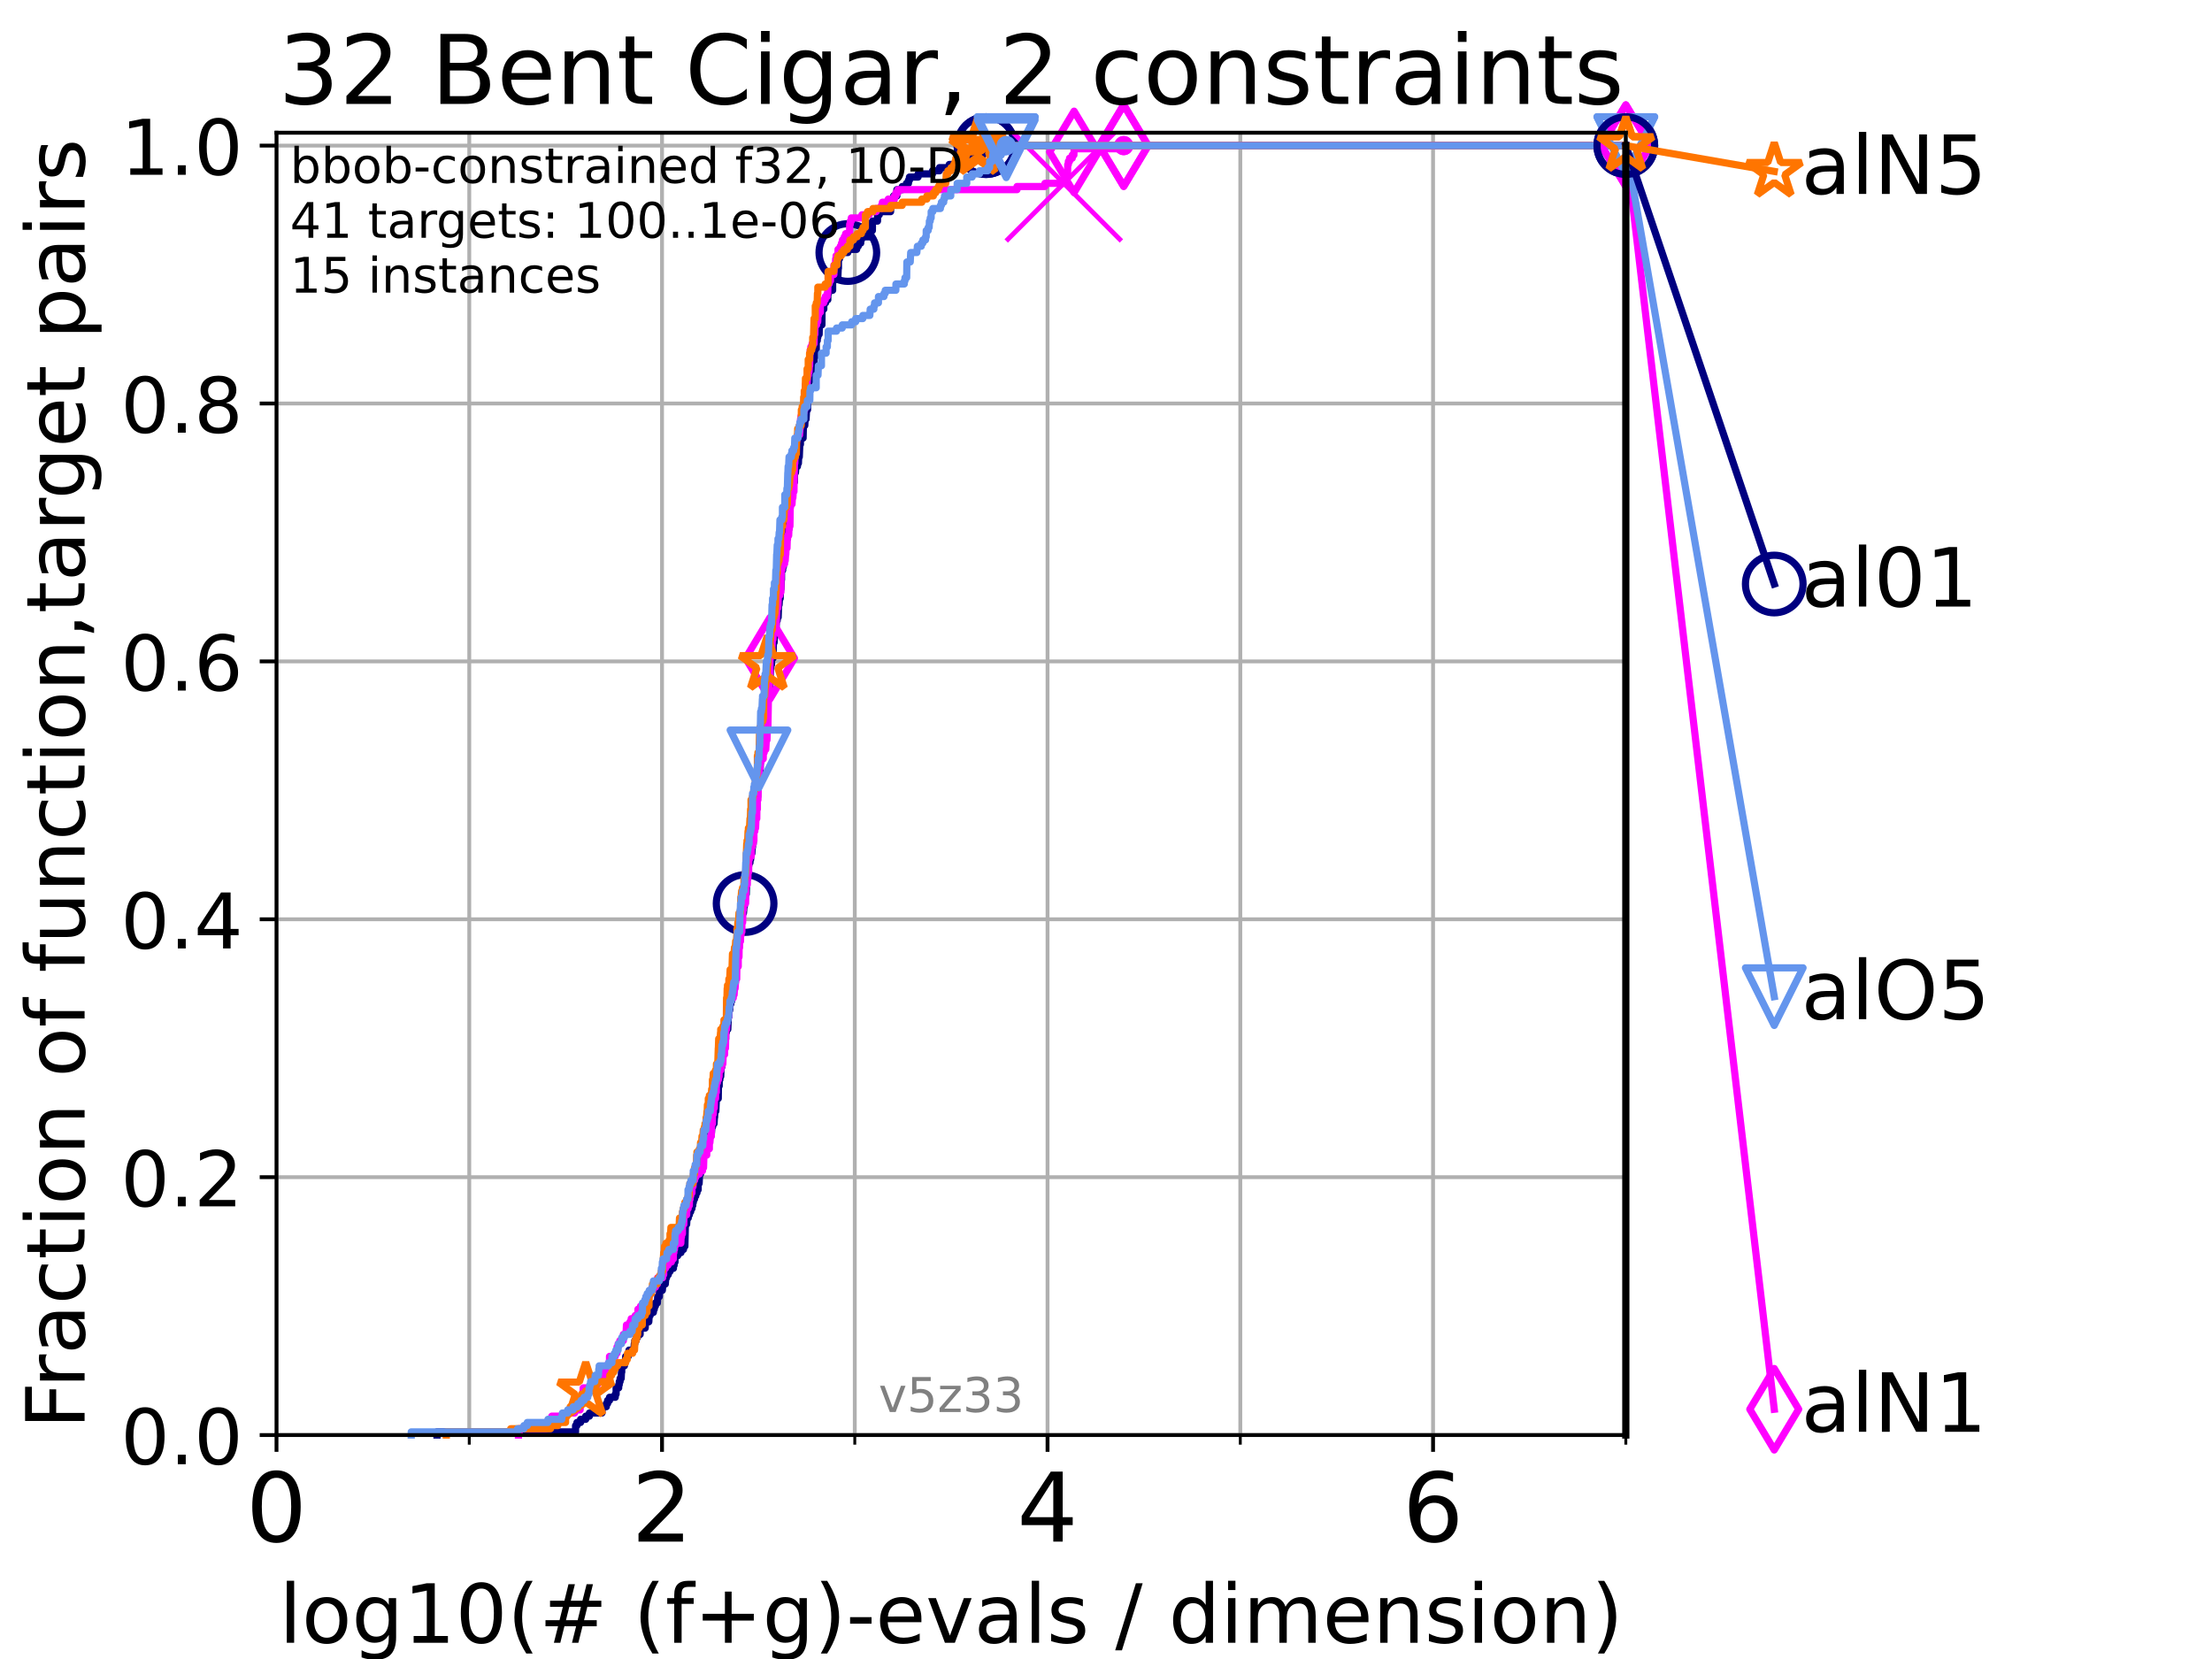 <?xml version="1.0" encoding="utf-8" standalone="no"?>
<!DOCTYPE svg PUBLIC "-//W3C//DTD SVG 1.1//EN"
  "http://www.w3.org/Graphics/SVG/1.1/DTD/svg11.dtd">
<!-- Created with matplotlib (https://matplotlib.org/) -->
<svg height="345.6pt" version="1.1" viewBox="0 0 460.8 345.6" width="460.8pt" xmlns="http://www.w3.org/2000/svg" xmlns:xlink="http://www.w3.org/1999/xlink">
 <defs>
  <style type="text/css">*{stroke-linecap:butt;stroke-linejoin:round;}</style>
 </defs>
 <g id="figure_1">
  <g id="patch_1">
   <path d="M 0 345.6 
L 460.8 345.6 
L 460.8 0 
L 0 0 
z
" style="fill:#ffffff;"/>
  </g>
  <g id="axes_1">
   <g id="patch_2">
    <path d="M 57.6 298.944 
L 338.688 298.944 
L 338.688 27.648 
L 57.6 27.648 
z
" style="fill:#ffffff;"/>
   </g>
   <g id="matplotlib.axis_1">
    <g id="xtick_1">
     <g id="line2d_1">
      <path clip-path="url(#pf2473dab2e)" d="M 57.6 298.944 
L 57.6 27.648 
" style="fill:none;stroke:#b0b0b0;stroke-linecap:square;stroke-width:0.8;"/>
     </g>
     <g id="line2d_2">
      <defs>
       <path d="M 0 0 
L 0 3.5 
" id="me4c24940c7" style="stroke:#000000;stroke-width:0.8;"/>
      </defs>
      <g>
       <use style="stroke:#000000;stroke-width:0.8;" x="57.6" xlink:href="#me4c24940c7" y="298.944"/>
      </g>
     </g>
     <g id="text_1">
      <!-- 0 -->
      <g transform="translate(51.237 321.141)scale(0.2 -0.2)">
       <defs>
        <path d="M 31.781 66.406 
Q 24.172 66.406 20.328 58.906 
Q 16.5 51.422 16.5 36.375 
Q 16.5 21.391 20.328 13.891 
Q 24.172 6.391 31.781 6.391 
Q 39.453 6.391 43.281 13.891 
Q 47.125 21.391 47.125 36.375 
Q 47.125 51.422 43.281 58.906 
Q 39.453 66.406 31.781 66.406 
z
M 31.781 74.219 
Q 44.047 74.219 50.516 64.516 
Q 56.984 54.828 56.984 36.375 
Q 56.984 17.969 50.516 8.266 
Q 44.047 -1.422 31.781 -1.422 
Q 19.531 -1.422 13.062 8.266 
Q 6.594 17.969 6.594 36.375 
Q 6.594 54.828 13.062 64.516 
Q 19.531 74.219 31.781 74.219 
z
" id="DejaVuSans-48"/>
       </defs>
       <use xlink:href="#DejaVuSans-48"/>
      </g>
     </g>
    </g>
    <g id="xtick_2">
     <g id="line2d_3">
      <path clip-path="url(#pf2473dab2e)" d="M 137.911 298.944 
L 137.911 27.648 
" style="fill:none;stroke:#b0b0b0;stroke-linecap:square;stroke-width:0.8;"/>
     </g>
     <g id="line2d_4">
      <g>
       <use style="stroke:#000000;stroke-width:0.8;" x="137.911" xlink:href="#me4c24940c7" y="298.944"/>
      </g>
     </g>
     <g id="text_2">
      <!-- 2 -->
      <g transform="translate(131.548 321.141)scale(0.2 -0.2)">
       <defs>
        <path d="M 19.188 8.297 
L 53.609 8.297 
L 53.609 0 
L 7.328 0 
L 7.328 8.297 
Q 12.938 14.109 22.625 23.891 
Q 32.328 33.688 34.812 36.531 
Q 39.547 41.844 41.422 45.531 
Q 43.312 49.219 43.312 52.781 
Q 43.312 58.594 39.234 62.25 
Q 35.156 65.922 28.609 65.922 
Q 23.969 65.922 18.812 64.312 
Q 13.672 62.703 7.812 59.422 
L 7.812 69.391 
Q 13.766 71.781 18.938 73 
Q 24.125 74.219 28.422 74.219 
Q 39.75 74.219 46.484 68.547 
Q 53.219 62.891 53.219 53.422 
Q 53.219 48.922 51.531 44.891 
Q 49.859 40.875 45.406 35.406 
Q 44.188 33.984 37.641 27.219 
Q 31.109 20.453 19.188 8.297 
z
" id="DejaVuSans-50"/>
       </defs>
       <use xlink:href="#DejaVuSans-50"/>
      </g>
     </g>
    </g>
    <g id="xtick_3">
     <g id="line2d_5">
      <path clip-path="url(#pf2473dab2e)" d="M 218.222 298.944 
L 218.222 27.648 
" style="fill:none;stroke:#b0b0b0;stroke-linecap:square;stroke-width:0.8;"/>
     </g>
     <g id="line2d_6">
      <g>
       <use style="stroke:#000000;stroke-width:0.8;" x="218.222" xlink:href="#me4c24940c7" y="298.944"/>
      </g>
     </g>
     <g id="text_3">
      <!-- 4 -->
      <g transform="translate(211.859 321.141)scale(0.2 -0.2)">
       <defs>
        <path d="M 37.797 64.312 
L 12.891 25.391 
L 37.797 25.391 
z
M 35.203 72.906 
L 47.609 72.906 
L 47.609 25.391 
L 58.016 25.391 
L 58.016 17.188 
L 47.609 17.188 
L 47.609 0 
L 37.797 0 
L 37.797 17.188 
L 4.891 17.188 
L 4.891 26.703 
z
" id="DejaVuSans-52"/>
       </defs>
       <use xlink:href="#DejaVuSans-52"/>
      </g>
     </g>
    </g>
    <g id="xtick_4">
     <g id="line2d_7">
      <path clip-path="url(#pf2473dab2e)" d="M 298.533 298.944 
L 298.533 27.648 
" style="fill:none;stroke:#b0b0b0;stroke-linecap:square;stroke-width:0.8;"/>
     </g>
     <g id="line2d_8">
      <g>
       <use style="stroke:#000000;stroke-width:0.8;" x="298.533" xlink:href="#me4c24940c7" y="298.944"/>
      </g>
     </g>
     <g id="text_4">
      <!-- 6 -->
      <g transform="translate(292.17 321.141)scale(0.2 -0.2)">
       <defs>
        <path d="M 33.016 40.375 
Q 26.375 40.375 22.484 35.828 
Q 18.609 31.297 18.609 23.391 
Q 18.609 15.531 22.484 10.953 
Q 26.375 6.391 33.016 6.391 
Q 39.656 6.391 43.531 10.953 
Q 47.406 15.531 47.406 23.391 
Q 47.406 31.297 43.531 35.828 
Q 39.656 40.375 33.016 40.375 
z
M 52.594 71.297 
L 52.594 62.312 
Q 48.875 64.062 45.094 64.984 
Q 41.312 65.922 37.594 65.922 
Q 27.828 65.922 22.672 59.328 
Q 17.531 52.734 16.797 39.406 
Q 19.672 43.656 24.016 45.922 
Q 28.375 48.188 33.594 48.188 
Q 44.578 48.188 50.953 41.516 
Q 57.328 34.859 57.328 23.391 
Q 57.328 12.156 50.688 5.359 
Q 44.047 -1.422 33.016 -1.422 
Q 20.359 -1.422 13.672 8.266 
Q 6.984 17.969 6.984 36.375 
Q 6.984 53.656 15.188 63.938 
Q 23.391 74.219 37.203 74.219 
Q 40.922 74.219 44.703 73.484 
Q 48.484 72.75 52.594 71.297 
z
" id="DejaVuSans-54"/>
       </defs>
       <use xlink:href="#DejaVuSans-54"/>
      </g>
     </g>
    </g>
    <g id="xtick_5">
     <g id="line2d_9">
      <path clip-path="url(#pf2473dab2e)" d="M 97.755 298.944 
L 97.755 27.648 
" style="fill:none;stroke:#b0b0b0;stroke-linecap:square;stroke-width:0.8;"/>
     </g>
     <g id="line2d_10">
      <defs>
       <path d="M 0 0 
L 0 2 
" id="m63dac23558" style="stroke:#000000;stroke-width:0.6;"/>
      </defs>
      <g>
       <use style="stroke:#000000;stroke-width:0.6;" x="97.755" xlink:href="#m63dac23558" y="298.944"/>
      </g>
     </g>
    </g>
    <g id="xtick_6">
     <g id="line2d_11">
      <path clip-path="url(#pf2473dab2e)" d="M 178.066 298.944 
L 178.066 27.648 
" style="fill:none;stroke:#b0b0b0;stroke-linecap:square;stroke-width:0.8;"/>
     </g>
     <g id="line2d_12">
      <g>
       <use style="stroke:#000000;stroke-width:0.6;" x="178.066" xlink:href="#m63dac23558" y="298.944"/>
      </g>
     </g>
    </g>
    <g id="xtick_7">
     <g id="line2d_13">
      <path clip-path="url(#pf2473dab2e)" d="M 258.377 298.944 
L 258.377 27.648 
" style="fill:none;stroke:#b0b0b0;stroke-linecap:square;stroke-width:0.8;"/>
     </g>
     <g id="line2d_14">
      <g>
       <use style="stroke:#000000;stroke-width:0.6;" x="258.377" xlink:href="#m63dac23558" y="298.944"/>
      </g>
     </g>
    </g>
    <g id="xtick_8">
     <g id="line2d_15">
      <path clip-path="url(#pf2473dab2e)" d="M 338.688 298.944 
L 338.688 27.648 
" style="fill:none;stroke:#b0b0b0;stroke-linecap:square;stroke-width:0.8;"/>
     </g>
     <g id="line2d_16">
      <g>
       <use style="stroke:#000000;stroke-width:0.6;" x="338.688" xlink:href="#m63dac23558" y="298.944"/>
      </g>
     </g>
    </g>
    <g id="text_5">
     <!-- log10(# (f+g)-evals / dimension) -->
     <g transform="translate(58.145 342.218)scale(0.17 -0.17)">
      <defs>
       <path d="M 9.422 75.984 
L 18.406 75.984 
L 18.406 0 
L 9.422 0 
z
" id="DejaVuSans-108"/>
       <path d="M 30.609 48.391 
Q 23.391 48.391 19.188 42.75 
Q 14.984 37.109 14.984 27.297 
Q 14.984 17.484 19.156 11.844 
Q 23.344 6.203 30.609 6.203 
Q 37.797 6.203 41.984 11.859 
Q 46.188 17.531 46.188 27.297 
Q 46.188 37.016 41.984 42.703 
Q 37.797 48.391 30.609 48.391 
z
M 30.609 56 
Q 42.328 56 49.016 48.375 
Q 55.719 40.766 55.719 27.297 
Q 55.719 13.875 49.016 6.219 
Q 42.328 -1.422 30.609 -1.422 
Q 18.844 -1.422 12.172 6.219 
Q 5.516 13.875 5.516 27.297 
Q 5.516 40.766 12.172 48.375 
Q 18.844 56 30.609 56 
z
" id="DejaVuSans-111"/>
       <path d="M 45.406 27.984 
Q 45.406 37.75 41.375 43.109 
Q 37.359 48.484 30.078 48.484 
Q 22.859 48.484 18.828 43.109 
Q 14.797 37.75 14.797 27.984 
Q 14.797 18.266 18.828 12.891 
Q 22.859 7.516 30.078 7.516 
Q 37.359 7.516 41.375 12.891 
Q 45.406 18.266 45.406 27.984 
z
M 54.391 6.781 
Q 54.391 -7.172 48.188 -13.984 
Q 42 -20.797 29.203 -20.797 
Q 24.469 -20.797 20.266 -20.094 
Q 16.062 -19.391 12.109 -17.922 
L 12.109 -9.188 
Q 16.062 -11.328 19.922 -12.344 
Q 23.781 -13.375 27.781 -13.375 
Q 36.625 -13.375 41.016 -8.766 
Q 45.406 -4.156 45.406 5.172 
L 45.406 9.625 
Q 42.625 4.781 38.281 2.391 
Q 33.938 0 27.875 0 
Q 17.828 0 11.672 7.656 
Q 5.516 15.328 5.516 27.984 
Q 5.516 40.672 11.672 48.328 
Q 17.828 56 27.875 56 
Q 33.938 56 38.281 53.609 
Q 42.625 51.219 45.406 46.391 
L 45.406 54.688 
L 54.391 54.688 
z
" id="DejaVuSans-103"/>
       <path d="M 12.406 8.297 
L 28.516 8.297 
L 28.516 63.922 
L 10.984 60.406 
L 10.984 69.391 
L 28.422 72.906 
L 38.281 72.906 
L 38.281 8.297 
L 54.391 8.297 
L 54.391 0 
L 12.406 0 
z
" id="DejaVuSans-49"/>
       <path d="M 31 75.875 
Q 24.469 64.656 21.281 53.656 
Q 18.109 42.672 18.109 31.391 
Q 18.109 20.125 21.312 9.062 
Q 24.516 -2 31 -13.188 
L 23.188 -13.188 
Q 15.875 -1.703 12.234 9.375 
Q 8.594 20.453 8.594 31.391 
Q 8.594 42.281 12.203 53.312 
Q 15.828 64.359 23.188 75.875 
z
" id="DejaVuSans-40"/>
       <path d="M 51.125 44 
L 36.922 44 
L 32.812 27.688 
L 47.125 27.688 
z
M 43.797 71.781 
L 38.719 51.516 
L 52.984 51.516 
L 58.109 71.781 
L 65.922 71.781 
L 60.891 51.516 
L 76.125 51.516 
L 76.125 44 
L 58.984 44 
L 54.984 27.688 
L 70.516 27.688 
L 70.516 20.219 
L 53.078 20.219 
L 48 0 
L 40.188 0 
L 45.219 20.219 
L 30.906 20.219 
L 25.875 0 
L 18.016 0 
L 23.094 20.219 
L 7.719 20.219 
L 7.719 27.688 
L 24.906 27.688 
L 29 44 
L 13.281 44 
L 13.281 51.516 
L 30.906 51.516 
L 35.891 71.781 
z
" id="DejaVuSans-35"/>
       <path id="DejaVuSans-32"/>
       <path d="M 37.109 75.984 
L 37.109 68.5 
L 28.516 68.5 
Q 23.688 68.5 21.797 66.547 
Q 19.922 64.594 19.922 59.516 
L 19.922 54.688 
L 34.719 54.688 
L 34.719 47.703 
L 19.922 47.703 
L 19.922 0 
L 10.891 0 
L 10.891 47.703 
L 2.297 47.703 
L 2.297 54.688 
L 10.891 54.688 
L 10.891 58.5 
Q 10.891 67.625 15.141 71.797 
Q 19.391 75.984 28.609 75.984 
z
" id="DejaVuSans-102"/>
       <path d="M 46 62.703 
L 46 35.5 
L 73.188 35.5 
L 73.188 27.203 
L 46 27.203 
L 46 0 
L 37.797 0 
L 37.797 27.203 
L 10.594 27.203 
L 10.594 35.5 
L 37.797 35.5 
L 37.797 62.703 
z
" id="DejaVuSans-43"/>
       <path d="M 8.016 75.875 
L 15.828 75.875 
Q 23.141 64.359 26.781 53.312 
Q 30.422 42.281 30.422 31.391 
Q 30.422 20.453 26.781 9.375 
Q 23.141 -1.703 15.828 -13.188 
L 8.016 -13.188 
Q 14.5 -2 17.703 9.062 
Q 20.906 20.125 20.906 31.391 
Q 20.906 42.672 17.703 53.656 
Q 14.5 64.656 8.016 75.875 
z
" id="DejaVuSans-41"/>
       <path d="M 4.891 31.391 
L 31.203 31.391 
L 31.203 23.391 
L 4.891 23.391 
z
" id="DejaVuSans-45"/>
       <path d="M 56.203 29.594 
L 56.203 25.203 
L 14.891 25.203 
Q 15.484 15.922 20.484 11.062 
Q 25.484 6.203 34.422 6.203 
Q 39.594 6.203 44.453 7.469 
Q 49.312 8.734 54.109 11.281 
L 54.109 2.781 
Q 49.266 0.734 44.188 -0.344 
Q 39.109 -1.422 33.891 -1.422 
Q 20.797 -1.422 13.156 6.188 
Q 5.516 13.812 5.516 26.812 
Q 5.516 40.234 12.766 48.109 
Q 20.016 56 32.328 56 
Q 43.359 56 49.781 48.891 
Q 56.203 41.797 56.203 29.594 
z
M 47.219 32.234 
Q 47.125 39.594 43.094 43.984 
Q 39.062 48.391 32.422 48.391 
Q 24.906 48.391 20.391 44.141 
Q 15.875 39.891 15.188 32.172 
z
" id="DejaVuSans-101"/>
       <path d="M 2.984 54.688 
L 12.5 54.688 
L 29.594 8.797 
L 46.688 54.688 
L 56.203 54.688 
L 35.688 0 
L 23.484 0 
z
" id="DejaVuSans-118"/>
       <path d="M 34.281 27.484 
Q 23.391 27.484 19.188 25 
Q 14.984 22.516 14.984 16.5 
Q 14.984 11.719 18.141 8.906 
Q 21.297 6.109 26.703 6.109 
Q 34.188 6.109 38.703 11.406 
Q 43.219 16.703 43.219 25.484 
L 43.219 27.484 
z
M 52.203 31.203 
L 52.203 0 
L 43.219 0 
L 43.219 8.297 
Q 40.141 3.328 35.547 0.953 
Q 30.953 -1.422 24.312 -1.422 
Q 15.922 -1.422 10.953 3.297 
Q 6 8.016 6 15.922 
Q 6 25.141 12.172 29.828 
Q 18.359 34.516 30.609 34.516 
L 43.219 34.516 
L 43.219 35.406 
Q 43.219 41.609 39.141 45 
Q 35.062 48.391 27.688 48.391 
Q 23 48.391 18.547 47.266 
Q 14.109 46.141 10.016 43.891 
L 10.016 52.203 
Q 14.938 54.109 19.578 55.047 
Q 24.219 56 28.609 56 
Q 40.484 56 46.344 49.844 
Q 52.203 43.703 52.203 31.203 
z
" id="DejaVuSans-97"/>
       <path d="M 44.281 53.078 
L 44.281 44.578 
Q 40.484 46.531 36.375 47.5 
Q 32.281 48.484 27.875 48.484 
Q 21.188 48.484 17.844 46.438 
Q 14.5 44.391 14.5 40.281 
Q 14.5 37.156 16.891 35.375 
Q 19.281 33.594 26.516 31.984 
L 29.594 31.297 
Q 39.156 29.25 43.188 25.516 
Q 47.219 21.781 47.219 15.094 
Q 47.219 7.469 41.188 3.016 
Q 35.156 -1.422 24.609 -1.422 
Q 20.219 -1.422 15.453 -0.562 
Q 10.688 0.297 5.422 2 
L 5.422 11.281 
Q 10.406 8.688 15.234 7.391 
Q 20.062 6.109 24.812 6.109 
Q 31.156 6.109 34.562 8.281 
Q 37.984 10.453 37.984 14.406 
Q 37.984 18.062 35.516 20.016 
Q 33.062 21.969 24.703 23.781 
L 21.578 24.516 
Q 13.234 26.266 9.516 29.906 
Q 5.812 33.547 5.812 39.891 
Q 5.812 47.609 11.281 51.797 
Q 16.75 56 26.812 56 
Q 31.781 56 36.172 55.266 
Q 40.578 54.547 44.281 53.078 
z
" id="DejaVuSans-115"/>
       <path d="M 25.391 72.906 
L 33.688 72.906 
L 8.297 -9.281 
L 0 -9.281 
z
" id="DejaVuSans-47"/>
       <path d="M 45.406 46.391 
L 45.406 75.984 
L 54.391 75.984 
L 54.391 0 
L 45.406 0 
L 45.406 8.203 
Q 42.578 3.328 38.25 0.953 
Q 33.938 -1.422 27.875 -1.422 
Q 17.969 -1.422 11.734 6.484 
Q 5.516 14.406 5.516 27.297 
Q 5.516 40.188 11.734 48.094 
Q 17.969 56 27.875 56 
Q 33.938 56 38.25 53.625 
Q 42.578 51.266 45.406 46.391 
z
M 14.797 27.297 
Q 14.797 17.391 18.875 11.75 
Q 22.953 6.109 30.078 6.109 
Q 37.203 6.109 41.297 11.75 
Q 45.406 17.391 45.406 27.297 
Q 45.406 37.203 41.297 42.844 
Q 37.203 48.484 30.078 48.484 
Q 22.953 48.484 18.875 42.844 
Q 14.797 37.203 14.797 27.297 
z
" id="DejaVuSans-100"/>
       <path d="M 9.422 54.688 
L 18.406 54.688 
L 18.406 0 
L 9.422 0 
z
M 9.422 75.984 
L 18.406 75.984 
L 18.406 64.594 
L 9.422 64.594 
z
" id="DejaVuSans-105"/>
       <path d="M 52 44.188 
Q 55.375 50.25 60.062 53.125 
Q 64.75 56 71.094 56 
Q 79.641 56 84.281 50.016 
Q 88.922 44.047 88.922 33.016 
L 88.922 0 
L 79.891 0 
L 79.891 32.719 
Q 79.891 40.578 77.094 44.375 
Q 74.312 48.188 68.609 48.188 
Q 61.625 48.188 57.562 43.547 
Q 53.516 38.922 53.516 30.906 
L 53.516 0 
L 44.484 0 
L 44.484 32.719 
Q 44.484 40.625 41.703 44.406 
Q 38.922 48.188 33.109 48.188 
Q 26.219 48.188 22.156 43.531 
Q 18.109 38.875 18.109 30.906 
L 18.109 0 
L 9.078 0 
L 9.078 54.688 
L 18.109 54.688 
L 18.109 46.188 
Q 21.188 51.219 25.484 53.609 
Q 29.781 56 35.688 56 
Q 41.656 56 45.828 52.969 
Q 50 49.953 52 44.188 
z
" id="DejaVuSans-109"/>
       <path d="M 54.891 33.016 
L 54.891 0 
L 45.906 0 
L 45.906 32.719 
Q 45.906 40.484 42.875 44.328 
Q 39.844 48.188 33.797 48.188 
Q 26.516 48.188 22.312 43.547 
Q 18.109 38.922 18.109 30.906 
L 18.109 0 
L 9.078 0 
L 9.078 54.688 
L 18.109 54.688 
L 18.109 46.188 
Q 21.344 51.125 25.703 53.562 
Q 30.078 56 35.797 56 
Q 45.219 56 50.047 50.172 
Q 54.891 44.344 54.891 33.016 
z
" id="DejaVuSans-110"/>
      </defs>
      <use xlink:href="#DejaVuSans-108"/>
      <use x="27.783" xlink:href="#DejaVuSans-111"/>
      <use x="88.965" xlink:href="#DejaVuSans-103"/>
      <use x="152.441" xlink:href="#DejaVuSans-49"/>
      <use x="216.064" xlink:href="#DejaVuSans-48"/>
      <use x="279.688" xlink:href="#DejaVuSans-40"/>
      <use x="318.701" xlink:href="#DejaVuSans-35"/>
      <use x="402.49" xlink:href="#DejaVuSans-32"/>
      <use x="434.277" xlink:href="#DejaVuSans-40"/>
      <use x="473.291" xlink:href="#DejaVuSans-102"/>
      <use x="508.496" xlink:href="#DejaVuSans-43"/>
      <use x="592.285" xlink:href="#DejaVuSans-103"/>
      <use x="655.762" xlink:href="#DejaVuSans-41"/>
      <use x="694.775" xlink:href="#DejaVuSans-45"/>
      <use x="730.859" xlink:href="#DejaVuSans-101"/>
      <use x="792.383" xlink:href="#DejaVuSans-118"/>
      <use x="851.562" xlink:href="#DejaVuSans-97"/>
      <use x="912.842" xlink:href="#DejaVuSans-108"/>
      <use x="940.625" xlink:href="#DejaVuSans-115"/>
      <use x="992.725" xlink:href="#DejaVuSans-32"/>
      <use x="1024.512" xlink:href="#DejaVuSans-47"/>
      <use x="1058.203" xlink:href="#DejaVuSans-32"/>
      <use x="1089.99" xlink:href="#DejaVuSans-100"/>
      <use x="1153.467" xlink:href="#DejaVuSans-105"/>
      <use x="1181.25" xlink:href="#DejaVuSans-109"/>
      <use x="1278.662" xlink:href="#DejaVuSans-101"/>
      <use x="1340.186" xlink:href="#DejaVuSans-110"/>
      <use x="1403.564" xlink:href="#DejaVuSans-115"/>
      <use x="1455.664" xlink:href="#DejaVuSans-105"/>
      <use x="1483.447" xlink:href="#DejaVuSans-111"/>
      <use x="1544.629" xlink:href="#DejaVuSans-110"/>
      <use x="1608.008" xlink:href="#DejaVuSans-41"/>
     </g>
    </g>
   </g>
   <g id="matplotlib.axis_2">
    <g id="ytick_1">
     <g id="line2d_17">
      <path clip-path="url(#pf2473dab2e)" d="M 57.6 298.944 
L 338.688 298.944 
" style="fill:none;stroke:#b0b0b0;stroke-linecap:square;stroke-width:0.8;"/>
     </g>
     <g id="line2d_18">
      <defs>
       <path d="M 0 0 
L -3.5 0 
" id="maae68ce012" style="stroke:#000000;stroke-width:0.8;"/>
      </defs>
      <g>
       <use style="stroke:#000000;stroke-width:0.8;" x="57.6" xlink:href="#maae68ce012" y="298.944"/>
      </g>
     </g>
     <g id="text_6">
      <!-- 0.0 -->
      <g transform="translate(25.155 305.023)scale(0.16 -0.16)">
       <defs>
        <path d="M 10.688 12.406 
L 21 12.406 
L 21 0 
L 10.688 0 
z
" id="DejaVuSans-46"/>
       </defs>
       <use xlink:href="#DejaVuSans-48"/>
       <use x="63.623" xlink:href="#DejaVuSans-46"/>
       <use x="95.41" xlink:href="#DejaVuSans-48"/>
      </g>
     </g>
    </g>
    <g id="ytick_2">
     <g id="line2d_19">
      <path clip-path="url(#pf2473dab2e)" d="M 57.6 245.222 
L 338.688 245.222 
" style="fill:none;stroke:#b0b0b0;stroke-linecap:square;stroke-width:0.8;"/>
     </g>
     <g id="line2d_20">
      <g>
       <use style="stroke:#000000;stroke-width:0.8;" x="57.6" xlink:href="#maae68ce012" y="245.222"/>
      </g>
     </g>
     <g id="text_7">
      <!-- 0.2 -->
      <g transform="translate(25.155 251.301)scale(0.16 -0.16)">
       <use xlink:href="#DejaVuSans-48"/>
       <use x="63.623" xlink:href="#DejaVuSans-46"/>
       <use x="95.41" xlink:href="#DejaVuSans-50"/>
      </g>
     </g>
    </g>
    <g id="ytick_3">
     <g id="line2d_21">
      <path clip-path="url(#pf2473dab2e)" d="M 57.6 191.5 
L 338.688 191.5 
" style="fill:none;stroke:#b0b0b0;stroke-linecap:square;stroke-width:0.8;"/>
     </g>
     <g id="line2d_22">
      <g>
       <use style="stroke:#000000;stroke-width:0.8;" x="57.6" xlink:href="#maae68ce012" y="191.5"/>
      </g>
     </g>
     <g id="text_8">
      <!-- 0.4 -->
      <g transform="translate(25.155 197.579)scale(0.16 -0.16)">
       <use xlink:href="#DejaVuSans-48"/>
       <use x="63.623" xlink:href="#DejaVuSans-46"/>
       <use x="95.41" xlink:href="#DejaVuSans-52"/>
      </g>
     </g>
    </g>
    <g id="ytick_4">
     <g id="line2d_23">
      <path clip-path="url(#pf2473dab2e)" d="M 57.6 137.778 
L 338.688 137.778 
" style="fill:none;stroke:#b0b0b0;stroke-linecap:square;stroke-width:0.8;"/>
     </g>
     <g id="line2d_24">
      <g>
       <use style="stroke:#000000;stroke-width:0.8;" x="57.6" xlink:href="#maae68ce012" y="137.778"/>
      </g>
     </g>
     <g id="text_9">
      <!-- 0.6 -->
      <g transform="translate(25.155 143.857)scale(0.16 -0.16)">
       <use xlink:href="#DejaVuSans-48"/>
       <use x="63.623" xlink:href="#DejaVuSans-46"/>
       <use x="95.41" xlink:href="#DejaVuSans-54"/>
      </g>
     </g>
    </g>
    <g id="ytick_5">
     <g id="line2d_25">
      <path clip-path="url(#pf2473dab2e)" d="M 57.6 84.056 
L 338.688 84.056 
" style="fill:none;stroke:#b0b0b0;stroke-linecap:square;stroke-width:0.8;"/>
     </g>
     <g id="line2d_26">
      <g>
       <use style="stroke:#000000;stroke-width:0.8;" x="57.6" xlink:href="#maae68ce012" y="84.056"/>
      </g>
     </g>
     <g id="text_10">
      <!-- 0.8 -->
      <g transform="translate(25.155 90.135)scale(0.16 -0.16)">
       <defs>
        <path d="M 31.781 34.625 
Q 24.75 34.625 20.719 30.859 
Q 16.703 27.094 16.703 20.516 
Q 16.703 13.922 20.719 10.156 
Q 24.75 6.391 31.781 6.391 
Q 38.812 6.391 42.859 10.172 
Q 46.922 13.969 46.922 20.516 
Q 46.922 27.094 42.891 30.859 
Q 38.875 34.625 31.781 34.625 
z
M 21.922 38.812 
Q 15.578 40.375 12.031 44.719 
Q 8.5 49.078 8.5 55.328 
Q 8.5 64.062 14.719 69.141 
Q 20.953 74.219 31.781 74.219 
Q 42.672 74.219 48.875 69.141 
Q 55.078 64.062 55.078 55.328 
Q 55.078 49.078 51.531 44.719 
Q 48 40.375 41.703 38.812 
Q 48.828 37.156 52.797 32.312 
Q 56.781 27.484 56.781 20.516 
Q 56.781 9.906 50.312 4.234 
Q 43.844 -1.422 31.781 -1.422 
Q 19.734 -1.422 13.25 4.234 
Q 6.781 9.906 6.781 20.516 
Q 6.781 27.484 10.781 32.312 
Q 14.797 37.156 21.922 38.812 
z
M 18.312 54.391 
Q 18.312 48.734 21.844 45.562 
Q 25.391 42.391 31.781 42.391 
Q 38.141 42.391 41.719 45.562 
Q 45.312 48.734 45.312 54.391 
Q 45.312 60.062 41.719 63.234 
Q 38.141 66.406 31.781 66.406 
Q 25.391 66.406 21.844 63.234 
Q 18.312 60.062 18.312 54.391 
z
" id="DejaVuSans-56"/>
       </defs>
       <use xlink:href="#DejaVuSans-48"/>
       <use x="63.623" xlink:href="#DejaVuSans-46"/>
       <use x="95.41" xlink:href="#DejaVuSans-56"/>
      </g>
     </g>
    </g>
    <g id="ytick_6">
     <g id="line2d_27">
      <path clip-path="url(#pf2473dab2e)" d="M 57.6 30.334 
L 338.688 30.334 
" style="fill:none;stroke:#b0b0b0;stroke-linecap:square;stroke-width:0.8;"/>
     </g>
     <g id="line2d_28">
      <g>
       <use style="stroke:#000000;stroke-width:0.8;" x="57.6" xlink:href="#maae68ce012" y="30.334"/>
      </g>
     </g>
     <g id="text_11">
      <!-- 1.0 -->
      <g transform="translate(25.155 36.413)scale(0.16 -0.16)">
       <use xlink:href="#DejaVuSans-49"/>
       <use x="63.623" xlink:href="#DejaVuSans-46"/>
       <use x="95.41" xlink:href="#DejaVuSans-48"/>
      </g>
     </g>
    </g>
    <g id="text_12">
     <!-- Fraction of function,target pairs -->
     <g transform="translate(17.62 297.681)rotate(-90)scale(0.17 -0.17)">
      <defs>
       <path d="M 9.812 72.906 
L 51.703 72.906 
L 51.703 64.594 
L 19.672 64.594 
L 19.672 43.109 
L 48.578 43.109 
L 48.578 34.812 
L 19.672 34.812 
L 19.672 0 
L 9.812 0 
z
" id="DejaVuSans-70"/>
       <path d="M 41.109 46.297 
Q 39.594 47.172 37.812 47.578 
Q 36.031 48 33.891 48 
Q 26.266 48 22.188 43.047 
Q 18.109 38.094 18.109 28.812 
L 18.109 0 
L 9.078 0 
L 9.078 54.688 
L 18.109 54.688 
L 18.109 46.188 
Q 20.953 51.172 25.484 53.578 
Q 30.031 56 36.531 56 
Q 37.453 56 38.578 55.875 
Q 39.703 55.766 41.062 55.516 
z
" id="DejaVuSans-114"/>
       <path d="M 48.781 52.594 
L 48.781 44.188 
Q 44.969 46.297 41.141 47.344 
Q 37.312 48.391 33.406 48.391 
Q 24.656 48.391 19.812 42.844 
Q 14.984 37.312 14.984 27.297 
Q 14.984 17.281 19.812 11.734 
Q 24.656 6.203 33.406 6.203 
Q 37.312 6.203 41.141 7.25 
Q 44.969 8.297 48.781 10.406 
L 48.781 2.094 
Q 45.016 0.344 40.984 -0.531 
Q 36.969 -1.422 32.422 -1.422 
Q 20.062 -1.422 12.781 6.344 
Q 5.516 14.109 5.516 27.297 
Q 5.516 40.672 12.859 48.328 
Q 20.219 56 33.016 56 
Q 37.156 56 41.109 55.141 
Q 45.062 54.297 48.781 52.594 
z
" id="DejaVuSans-99"/>
       <path d="M 18.312 70.219 
L 18.312 54.688 
L 36.812 54.688 
L 36.812 47.703 
L 18.312 47.703 
L 18.312 18.016 
Q 18.312 11.328 20.141 9.422 
Q 21.969 7.516 27.594 7.516 
L 36.812 7.516 
L 36.812 0 
L 27.594 0 
Q 17.188 0 13.234 3.875 
Q 9.281 7.766 9.281 18.016 
L 9.281 47.703 
L 2.688 47.703 
L 2.688 54.688 
L 9.281 54.688 
L 9.281 70.219 
z
" id="DejaVuSans-116"/>
       <path d="M 8.5 21.578 
L 8.5 54.688 
L 17.484 54.688 
L 17.484 21.922 
Q 17.484 14.156 20.5 10.266 
Q 23.531 6.391 29.594 6.391 
Q 36.859 6.391 41.078 11.031 
Q 45.312 15.672 45.312 23.688 
L 45.312 54.688 
L 54.297 54.688 
L 54.297 0 
L 45.312 0 
L 45.312 8.406 
Q 42.047 3.422 37.719 1 
Q 33.406 -1.422 27.688 -1.422 
Q 18.266 -1.422 13.375 4.438 
Q 8.5 10.297 8.5 21.578 
z
M 31.109 56 
z
" id="DejaVuSans-117"/>
       <path d="M 11.719 12.406 
L 22.016 12.406 
L 22.016 4 
L 14.016 -11.625 
L 7.719 -11.625 
L 11.719 4 
z
" id="DejaVuSans-44"/>
       <path d="M 18.109 8.203 
L 18.109 -20.797 
L 9.078 -20.797 
L 9.078 54.688 
L 18.109 54.688 
L 18.109 46.391 
Q 20.953 51.266 25.266 53.625 
Q 29.594 56 35.594 56 
Q 45.562 56 51.781 48.094 
Q 58.016 40.188 58.016 27.297 
Q 58.016 14.406 51.781 6.484 
Q 45.562 -1.422 35.594 -1.422 
Q 29.594 -1.422 25.266 0.953 
Q 20.953 3.328 18.109 8.203 
z
M 48.688 27.297 
Q 48.688 37.203 44.609 42.844 
Q 40.531 48.484 33.406 48.484 
Q 26.266 48.484 22.188 42.844 
Q 18.109 37.203 18.109 27.297 
Q 18.109 17.391 22.188 11.75 
Q 26.266 6.109 33.406 6.109 
Q 40.531 6.109 44.609 11.75 
Q 48.688 17.391 48.688 27.297 
z
" id="DejaVuSans-112"/>
      </defs>
      <use xlink:href="#DejaVuSans-70"/>
      <use x="50.27" xlink:href="#DejaVuSans-114"/>
      <use x="91.383" xlink:href="#DejaVuSans-97"/>
      <use x="152.662" xlink:href="#DejaVuSans-99"/>
      <use x="207.643" xlink:href="#DejaVuSans-116"/>
      <use x="246.852" xlink:href="#DejaVuSans-105"/>
      <use x="274.635" xlink:href="#DejaVuSans-111"/>
      <use x="335.816" xlink:href="#DejaVuSans-110"/>
      <use x="399.195" xlink:href="#DejaVuSans-32"/>
      <use x="430.982" xlink:href="#DejaVuSans-111"/>
      <use x="492.164" xlink:href="#DejaVuSans-102"/>
      <use x="527.369" xlink:href="#DejaVuSans-32"/>
      <use x="559.156" xlink:href="#DejaVuSans-102"/>
      <use x="594.361" xlink:href="#DejaVuSans-117"/>
      <use x="657.74" xlink:href="#DejaVuSans-110"/>
      <use x="721.119" xlink:href="#DejaVuSans-99"/>
      <use x="776.1" xlink:href="#DejaVuSans-116"/>
      <use x="815.309" xlink:href="#DejaVuSans-105"/>
      <use x="843.092" xlink:href="#DejaVuSans-111"/>
      <use x="904.273" xlink:href="#DejaVuSans-110"/>
      <use x="967.652" xlink:href="#DejaVuSans-44"/>
      <use x="999.439" xlink:href="#DejaVuSans-116"/>
      <use x="1038.648" xlink:href="#DejaVuSans-97"/>
      <use x="1099.928" xlink:href="#DejaVuSans-114"/>
      <use x="1139.291" xlink:href="#DejaVuSans-103"/>
      <use x="1202.768" xlink:href="#DejaVuSans-101"/>
      <use x="1264.291" xlink:href="#DejaVuSans-116"/>
      <use x="1303.5" xlink:href="#DejaVuSans-32"/>
      <use x="1335.287" xlink:href="#DejaVuSans-112"/>
      <use x="1398.764" xlink:href="#DejaVuSans-97"/>
      <use x="1460.043" xlink:href="#DejaVuSans-105"/>
      <use x="1487.826" xlink:href="#DejaVuSans-114"/>
      <use x="1528.939" xlink:href="#DejaVuSans-115"/>
     </g>
    </g>
   </g>
   <g id="line2d_29">
    <defs>
     <path d="M 0 1.5 
C 0.398 1.5 0.779 1.342 1.061 1.061 
C 1.342 0.779 1.5 0.398 1.5 0 
C 1.5 -0.398 1.342 -0.779 1.061 -1.061 
C 0.779 -1.342 0.398 -1.5 0 -1.5 
C -0.398 -1.5 -0.779 -1.342 -1.061 -1.061 
C -1.342 -0.779 -1.5 -0.398 -1.5 0 
C -1.5 0.398 -1.342 0.779 -1.061 1.061 
C -0.779 1.342 -0.398 1.5 0 1.5 
z
" id="m6047515c94" style="stroke:#000080;"/>
    </defs>
    <g>
     <use style="fill:#000080;stroke:#000080;" x="205.399" xlink:href="#m6047515c94" y="30.334"/>
     <use style="fill:#000080;stroke:#000080;" x="205.399" xlink:href="#m6047515c94" y="30.334"/>
    </g>
   </g>
   <g id="line2d_30">
    <path d="M 91.03 298.944 
L 91.03 298.289 
L 119.899 298.289 
L 119.899 296.979 
L 120.191 296.979 
L 120.191 296.323 
L 120.945 296.323 
L 120.945 295.668 
L 122.018 295.668 
L 122.018 295.013 
L 122.782 295.013 
L 122.782 294.358 
L 125.399 294.358 
L 125.471 293.048 
L 126.304 293.048 
L 126.304 292.393 
L 126.574 292.393 
L 126.574 291.737 
L 126.97 291.737 
L 126.97 291.082 
L 128.169 291.082 
L 128.169 290.427 
L 128.351 290.427 
L 128.351 289.117 
L 128.886 289.117 
L 128.886 288.462 
L 129.002 288.462 
L 129.002 287.807 
L 129.176 287.807 
L 129.176 287.151 
L 129.405 287.151 
L 129.461 285.841 
L 129.518 285.841 
L 129.518 284.531 
L 130.073 284.531 
L 130.073 283.876 
L 130.237 283.876 
L 130.345 282.565 
L 130.875 282.565 
L 130.875 281.91 
L 131.031 281.91 
L 131.031 281.255 
L 132.036 281.255 
L 132.133 279.945 
L 132.23 279.945 
L 132.23 279.29 
L 132.518 279.29 
L 132.518 278.634 
L 132.801 278.634 
L 132.801 277.979 
L 133.353 277.979 
L 133.353 276.669 
L 134.407 276.669 
L 134.492 275.359 
L 135.159 275.359 
L 135.24 274.048 
L 135.442 274.048 
L 135.442 273.393 
L 136.112 273.393 
L 136.112 272.738 
L 136.304 272.738 
L 136.304 272.083 
L 136.532 272.083 
L 136.532 271.428 
L 136.943 271.428 
L 137.016 270.118 
L 137.344 270.118 
L 137.38 268.807 
L 137.98 268.807 
L 138.084 267.497 
L 138.595 267.497 
L 138.695 266.187 
L 138.861 266.187 
L 138.861 265.532 
L 139.221 265.532 
L 139.221 264.876 
L 139.573 264.876 
L 139.573 264.221 
L 140.287 264.221 
L 140.287 263.566 
L 140.439 263.566 
L 140.439 262.911 
L 140.619 262.911 
L 140.619 261.601 
L 141.177 261.601 
L 141.177 260.946 
L 141.858 260.946 
L 141.858 260.29 
L 142.379 260.29 
L 142.379 259.635 
L 142.673 259.635 
L 142.779 255.049 
L 143.041 255.049 
L 143.119 253.739 
L 143.375 253.739 
L 143.375 253.084 
L 143.603 253.084 
L 143.603 252.429 
L 143.878 252.429 
L 143.878 251.773 
L 144.148 251.773 
L 144.148 251.118 
L 144.318 251.118 
L 144.318 250.463 
L 144.439 250.463 
L 144.439 249.808 
L 144.677 249.808 
L 144.677 249.153 
L 144.935 249.153 
L 144.935 248.498 
L 145.19 248.498 
L 145.19 247.843 
L 145.441 247.843 
L 145.441 246.532 
L 145.643 246.532 
L 145.733 244.567 
L 145.932 244.567 
L 145.976 241.946 
L 146.41 241.946 
L 146.41 240.636 
L 146.644 240.636 
L 146.644 238.671 
L 146.875 238.671 
L 146.875 238.015 
L 147.369 238.015 
L 147.369 237.36 
L 147.55 237.36 
L 147.55 236.705 
L 148.084 236.705 
L 148.084 236.05 
L 148.2 236.05 
L 148.297 234.74 
L 148.45 234.74 
L 148.45 234.085 
L 148.752 234.085 
L 148.827 232.774 
L 148.864 232.774 
L 148.92 231.464 
L 149.123 231.464 
L 149.232 228.843 
L 149.629 228.843 
L 149.664 226.223 
L 149.824 226.223 
L 149.824 224.912 
L 149.964 224.912 
L 149.964 224.257 
L 150.138 224.257 
L 150.224 222.292 
L 150.361 222.292 
L 150.395 220.982 
L 150.565 220.982 
L 150.616 218.361 
L 150.899 218.361 
L 150.899 217.706 
L 151.031 217.706 
L 151.081 216.396 
L 151.179 216.396 
L 151.179 215.085 
L 151.309 215.085 
L 151.309 214.43 
L 151.613 214.43 
L 151.724 211.81 
L 151.835 211.81 
L 151.866 210.499 
L 151.991 210.499 
L 152.099 209.189 
L 152.223 209.189 
L 152.223 208.534 
L 152.436 208.534 
L 152.436 207.224 
L 152.617 207.224 
L 152.677 205.913 
L 152.826 205.913 
L 152.856 202.638 
L 153.032 202.638 
L 153.091 201.327 
L 153.236 201.327 
L 153.236 200.672 
L 153.366 200.672 
L 153.366 200.017 
L 153.481 200.017 
L 153.509 198.052 
L 153.708 198.052 
L 153.708 197.396 
L 153.904 197.396 
L 153.988 195.431 
L 154.222 195.431 
L 154.263 193.465 
L 154.399 193.465 
L 154.467 191.5 
L 154.614 191.5 
L 154.695 190.19 
L 154.88 190.19 
L 154.985 188.879 
L 155.051 188.879 
L 155.051 188.224 
L 155.22 188.224 
L 155.245 186.259 
L 155.463 186.259 
L 155.552 182.983 
L 155.767 182.983 
L 155.842 180.363 
L 155.978 180.363 
L 155.978 179.707 
L 156.236 179.707 
L 156.236 179.052 
L 156.37 179.052 
L 156.406 177.742 
L 156.634 177.742 
L 156.729 176.432 
L 156.765 176.432 
L 156.765 175.777 
L 156.895 175.777 
L 156.988 173.156 
L 157.012 173.156 
L 157.023 171.846 
L 157.128 171.846 
L 157.128 170.535 
L 157.266 170.535 
L 157.358 168.57 
L 157.529 168.57 
L 157.529 167.915 
L 157.653 167.915 
L 157.72 165.949 
L 157.832 165.949 
L 157.899 162.018 
L 158.02 162.018 
L 158.108 160.708 
L 158.347 160.708 
L 158.39 158.743 
L 158.498 158.743 
L 158.498 158.088 
L 158.658 158.088 
L 158.658 156.777 
L 158.953 156.777 
L 158.953 155.467 
L 159.077 155.467 
L 159.181 152.846 
L 159.242 152.846 
L 159.304 151.536 
L 159.406 151.536 
L 159.406 150.881 
L 159.548 150.881 
L 159.638 146.95 
L 159.808 146.95 
L 159.838 144.985 
L 160.045 144.985 
L 160.045 144.33 
L 160.162 144.33 
L 160.191 143.019 
L 160.394 143.019 
L 160.5 139.088 
L 160.604 139.088 
L 160.604 138.433 
L 160.727 138.433 
L 160.727 137.123 
L 161.036 137.123 
L 161.119 133.847 
L 161.266 133.847 
L 161.32 132.537 
L 161.484 132.537 
L 161.484 131.227 
L 161.654 131.227 
L 161.743 129.261 
L 161.912 129.261 
L 161.912 128.606 
L 162.104 128.606 
L 162.2 125.985 
L 162.303 125.985 
L 162.381 124.675 
L 162.526 124.675 
L 162.594 122.71 
L 162.678 122.71 
L 162.771 120.744 
L 162.804 120.744 
L 162.804 118.779 
L 163.045 118.779 
L 163.045 118.124 
L 163.177 118.124 
L 163.267 116.158 
L 163.356 116.158 
L 163.364 114.848 
L 163.493 114.848 
L 163.493 114.193 
L 163.749 114.193 
L 163.804 112.227 
L 164.024 112.227 
L 164.048 110.262 
L 164.288 110.262 
L 164.395 106.986 
L 164.456 106.986 
L 164.547 105.021 
L 164.577 105.021 
L 164.577 104.366 
L 164.773 104.366 
L 164.862 101.745 
L 164.929 101.745 
L 164.929 101.09 
L 165.15 101.09 
L 165.15 100.435 
L 165.49 100.435 
L 165.519 98.469 
L 165.704 98.469 
L 165.81 97.159 
L 166.124 97.159 
L 166.124 96.504 
L 166.324 96.504 
L 166.371 95.194 
L 166.507 95.194 
L 166.615 92.573 
L 166.743 92.573 
L 166.743 91.263 
L 167.301 91.263 
L 167.366 88.642 
L 167.653 88.642 
L 167.71 87.332 
L 167.917 87.332 
L 168.023 85.366 
L 168.227 85.366 
L 168.331 80.78 
L 168.391 80.78 
L 168.458 79.47 
L 168.657 79.47 
L 168.657 78.815 
L 168.8 78.815 
L 168.8 78.16 
L 169.463 78.16 
L 169.554 76.194 
L 169.577 76.194 
L 169.577 74.229 
L 169.886 74.229 
L 169.886 72.919 
L 170.047 72.919 
L 170.047 70.953 
L 170.251 70.953 
L 170.251 70.298 
L 170.365 70.298 
L 170.365 69.643 
L 170.645 69.643 
L 170.687 67.677 
L 171.222 67.677 
L 171.243 64.402 
L 171.615 64.402 
L 171.615 63.091 
L 171.985 63.091 
L 171.985 62.436 
L 172.453 62.436 
L 172.453 61.126 
L 172.597 61.126 
L 172.597 60.471 
L 173.454 60.471 
L 173.454 58.505 
L 173.675 58.505 
L 173.675 57.85 
L 174.537 57.85 
L 174.618 55.885 
L 174.665 55.885 
L 174.665 53.919 
L 174.888 53.919 
L 174.917 52.609 
L 176.62 52.609 
L 176.62 51.954 
L 178.456 51.954 
L 178.456 51.299 
L 178.787 51.299 
L 178.787 50.644 
L 179.305 50.644 
L 179.305 49.988 
L 179.444 49.988 
L 179.444 49.333 
L 181.263 49.333 
L 181.295 48.023 
L 181.736 48.023 
L 181.756 46.058 
L 182.799 46.058 
L 182.815 44.747 
L 183.165 44.747 
L 183.165 44.092 
L 185.524 44.092 
L 185.553 42.782 
L 186.164 42.782 
L 186.164 40.816 
L 186.837 40.816 
L 186.837 39.506 
L 187.957 39.506 
L 187.957 38.851 
L 188.832 38.851 
L 188.832 38.196 
L 189.249 38.196 
L 189.249 37.541 
L 189.453 37.541 
L 189.453 36.886 
L 191.248 36.886 
L 191.248 36.23 
L 194.261 36.23 
L 194.261 35.575 
L 195.708 35.575 
L 195.708 34.92 
L 197.74 34.92 
L 197.74 34.265 
L 199.162 34.265 
L 199.162 33.61 
L 199.895 33.61 
L 199.895 32.955 
L 200.395 32.955 
L 200.395 32.3 
L 204.765 32.3 
L 204.765 30.989 
L 205.399 30.989 
L 205.399 30.334 
L 338.688 30.334 
L 338.688 30.334 
" style="fill:none;stroke:#000080;stroke-linecap:square;stroke-width:1.5;"/>
   </g>
   <g id="line2d_31">
    <defs>
     <path d="M 0 6 
C 1.591 6 3.117 5.368 4.243 4.243 
C 5.368 3.117 6 1.591 6 0 
C 6 -1.591 5.368 -3.117 4.243 -4.243 
C 3.117 -5.368 1.591 -6 0 -6 
C -1.591 -6 -3.117 -5.368 -4.243 -4.243 
C -5.368 -3.117 -6 -1.591 -6 0 
C -6 1.591 -5.368 3.117 -4.243 4.243 
C -3.117 5.368 -1.591 6 0 6 
z
" id="m64ef162382" style="stroke:#000080;stroke-width:1.5;"/>
    </defs>
    <g>
     <use style="fill-opacity:0;stroke:#000080;stroke-width:1.5;" x="155.22" xlink:href="#m64ef162382" y="188.224"/>
     <use style="fill-opacity:0;stroke:#000080;stroke-width:1.5;" x="176.62" xlink:href="#m64ef162382" y="52.609"/>
     <use style="fill-opacity:0;stroke:#000080;stroke-width:1.5;" x="205.399" xlink:href="#m64ef162382" y="30.334"/>
     <use style="fill-opacity:0;stroke:#000080;stroke-width:1.5;" x="205.399" xlink:href="#m64ef162382" y="30.334"/>
     <use style="fill-opacity:0;stroke:#000080;stroke-width:1.5;" x="338.688" xlink:href="#m64ef162382" y="30.334"/>
    </g>
   </g>
   <g id="line2d_32">
    <path style="fill:none;stroke:#000080;stroke-linecap:square;stroke-width:1.5;"/>
    <g/>
   </g>
   <g id="line2d_33">
    <defs>
     <path d="M 0 1.5 
C 0.398 1.5 0.779 1.342 1.061 1.061 
C 1.342 0.779 1.5 0.398 1.5 0 
C 1.5 -0.398 1.342 -0.779 1.061 -1.061 
C 0.779 -1.342 0.398 -1.5 0 -1.5 
C -0.398 -1.5 -0.779 -1.342 -1.061 -1.061 
C -1.342 -0.779 -1.5 -0.398 -1.5 0 
C -1.5 0.398 -1.342 0.779 -1.061 1.061 
C -0.779 1.342 -0.398 1.5 0 1.5 
z
" id="mdcc3776a83" style="stroke:#ff00ff;"/>
    </defs>
    <g>
     <use style="fill:#ff00ff;stroke:#ff00ff;" x="234.09" xlink:href="#mdcc3776a83" y="30.334"/>
     <use style="fill:#ff00ff;stroke:#ff00ff;" x="234.09" xlink:href="#mdcc3776a83" y="30.334"/>
    </g>
   </g>
   <g id="line2d_34">
    <path d="M 108.006 298.944 
L 108.006 298.289 
L 108.199 298.289 
L 108.199 297.634 
L 113.735 297.634 
L 113.735 296.979 
L 114.148 296.979 
L 114.148 296.323 
L 114.947 296.323 
L 114.947 295.013 
L 118.04 295.013 
L 118.04 294.358 
L 119.702 294.358 
L 119.702 293.703 
L 120.852 293.703 
L 120.945 291.737 
L 121.037 291.737 
L 121.037 291.082 
L 121.4 291.082 
L 121.49 289.117 
L 123.03 289.117 
L 123.03 288.462 
L 124.444 288.462 
L 124.444 287.807 
L 125.111 287.807 
L 125.111 287.151 
L 125.612 287.151 
L 125.612 286.496 
L 125.892 286.496 
L 125.892 285.841 
L 126.031 285.841 
L 126.031 285.186 
L 126.168 285.186 
L 126.168 284.531 
L 126.773 284.531 
L 126.773 283.876 
L 126.97 283.876 
L 126.97 282.565 
L 128.169 282.565 
L 128.169 281.91 
L 128.531 281.91 
L 128.531 280.6 
L 128.768 280.6 
L 128.768 279.945 
L 129.118 279.945 
L 129.118 279.29 
L 129.853 279.29 
L 129.853 277.979 
L 130.398 277.979 
L 130.505 276.014 
L 131.236 276.014 
L 131.236 275.359 
L 131.49 275.359 
L 131.49 274.704 
L 132.327 274.704 
L 132.327 274.048 
L 132.894 274.048 
L 132.894 272.738 
L 133.443 272.738 
L 133.443 272.083 
L 134.365 272.083 
L 134.407 270.773 
L 134.619 270.773 
L 134.619 270.118 
L 135.24 270.118 
L 135.24 269.462 
L 135.362 269.462 
L 135.362 268.807 
L 135.957 268.807 
L 135.957 268.152 
L 136.532 268.152 
L 136.532 267.497 
L 136.943 267.497 
L 136.98 266.187 
L 138.05 266.187 
L 138.05 265.532 
L 138.256 265.532 
L 138.256 264.221 
L 138.628 264.221 
L 138.628 263.566 
L 139.156 263.566 
L 139.156 262.911 
L 139.856 262.911 
L 139.856 262.256 
L 140.257 262.256 
L 140.287 260.946 
L 140.379 260.946 
L 140.379 260.29 
L 140.499 260.29 
L 140.589 258.98 
L 141.83 258.98 
L 141.886 257.67 
L 141.969 257.67 
L 141.969 257.015 
L 142.161 257.015 
L 142.161 255.049 
L 142.459 255.049 
L 142.459 253.084 
L 143.041 253.084 
L 143.093 251.773 
L 143.35 251.773 
L 143.35 251.118 
L 143.603 251.118 
L 143.629 249.808 
L 143.754 249.808 
L 143.754 249.153 
L 143.878 249.153 
L 143.878 248.498 
L 144.148 248.498 
L 144.148 247.187 
L 144.367 247.187 
L 144.415 245.877 
L 144.701 245.877 
L 144.701 245.222 
L 144.959 245.222 
L 144.959 244.567 
L 145.688 244.567 
L 145.688 243.912 
L 146.346 243.912 
L 146.346 243.257 
L 146.559 243.257 
L 146.644 240.636 
L 147.226 240.636 
L 147.247 239.326 
L 147.77 239.326 
L 147.77 238.015 
L 147.888 238.015 
L 147.986 236.705 
L 148.181 236.705 
L 148.239 234.085 
L 148.412 234.085 
L 148.412 232.119 
L 148.583 232.119 
L 148.62 230.809 
L 148.789 230.809 
L 148.827 228.843 
L 149.068 228.843 
L 149.104 227.533 
L 149.232 227.533 
L 149.232 225.568 
L 149.432 225.568 
L 149.432 224.912 
L 149.664 224.912 
L 149.664 224.257 
L 149.806 224.257 
L 149.824 222.947 
L 150.138 222.947 
L 150.138 222.292 
L 150.31 222.292 
L 150.31 221.637 
L 150.582 221.637 
L 150.666 219.671 
L 150.949 219.671 
L 150.949 218.361 
L 151.13 218.361 
L 151.211 214.43 
L 151.357 214.43 
L 151.438 212.465 
L 151.486 212.465 
L 151.486 211.81 
L 151.803 211.81 
L 151.835 209.844 
L 151.944 209.844 
L 151.944 208.534 
L 152.299 208.534 
L 152.299 207.879 
L 152.752 207.879 
L 152.752 207.224 
L 152.93 207.224 
L 153.003 205.913 
L 153.135 205.913 
L 153.222 204.603 
L 153.265 204.603 
L 153.265 203.948 
L 153.467 203.948 
L 153.495 201.327 
L 153.792 201.327 
L 153.792 199.362 
L 153.946 199.362 
L 153.974 197.396 
L 154.071 197.396 
L 154.071 196.086 
L 154.263 196.086 
L 154.277 194.776 
L 154.385 194.776 
L 154.385 194.121 
L 154.547 194.121 
L 154.547 192.155 
L 154.708 192.155 
L 154.721 189.535 
L 154.841 189.535 
L 154.88 188.224 
L 155.297 188.224 
L 155.4 184.293 
L 155.679 184.293 
L 155.691 182.983 
L 155.792 182.983 
L 155.829 181.673 
L 155.954 181.673 
L 155.978 179.052 
L 156.102 179.052 
L 156.102 178.397 
L 156.503 178.397 
L 156.527 176.432 
L 156.682 176.432 
L 156.682 175.777 
L 156.906 175.777 
L 156.906 175.121 
L 157.058 175.121 
L 157.058 173.156 
L 157.243 173.156 
L 157.243 172.501 
L 157.404 172.501 
L 157.483 170.535 
L 157.653 170.535 
L 157.675 168.57 
L 157.776 168.57 
L 157.776 166.604 
L 157.899 166.604 
L 157.965 163.984 
L 158.02 163.984 
L 158.13 160.708 
L 158.206 160.708 
L 158.206 160.053 
L 158.336 160.053 
L 158.38 158.743 
L 158.551 158.743 
L 158.551 158.088 
L 158.994 158.088 
L 159.025 156.777 
L 159.191 156.777 
L 159.191 156.122 
L 159.527 156.122 
L 159.638 154.157 
L 159.778 154.157 
L 159.858 151.536 
L 159.966 151.536 
L 160.074 145.64 
L 160.259 145.64 
L 160.307 141.054 
L 160.375 141.054 
L 160.404 137.123 
L 160.5 137.123 
L 160.557 135.157 
L 160.812 135.157 
L 160.887 133.192 
L 161.026 133.192 
L 161.119 131.227 
L 161.574 131.227 
L 161.574 129.916 
L 161.717 129.916 
L 161.814 126.641 
L 162.043 126.641 
L 162.148 124.02 
L 162.466 124.02 
L 162.466 123.365 
L 162.67 123.365 
L 162.737 118.779 
L 162.863 118.779 
L 162.863 118.124 
L 163.037 118.124 
L 163.037 117.469 
L 163.445 117.469 
L 163.445 116.813 
L 163.574 116.813 
L 163.662 115.503 
L 163.701 115.503 
L 163.749 114.193 
L 163.946 114.193 
L 164.009 112.227 
L 164.071 112.227 
L 164.071 111.572 
L 164.295 111.572 
L 164.349 110.262 
L 164.425 110.262 
L 164.425 109.607 
L 164.562 109.607 
L 164.615 105.676 
L 164.683 105.676 
L 164.683 105.021 
L 164.995 105.021 
L 165.069 103.71 
L 165.172 103.71 
L 165.252 102.4 
L 165.397 102.4 
L 165.49 96.504 
L 165.569 96.504 
L 165.633 93.883 
L 165.775 93.883 
L 165.873 91.918 
L 165.957 91.918 
L 165.957 91.263 
L 166.152 91.263 
L 166.152 90.608 
L 166.561 90.608 
L 166.629 89.297 
L 166.689 89.297 
L 166.763 87.332 
L 166.862 87.332 
L 166.862 86.677 
L 167.217 86.677 
L 167.217 86.022 
L 167.443 86.022 
L 167.443 85.366 
L 167.628 85.366 
L 167.71 82.091 
L 167.748 82.091 
L 167.779 80.125 
L 168.122 80.125 
L 168.227 78.16 
L 168.373 78.16 
L 168.373 77.505 
L 168.524 77.505 
L 168.609 76.194 
L 168.657 76.194 
L 168.722 73.574 
L 168.788 73.574 
L 168.788 72.919 
L 168.906 72.919 
L 168.906 72.263 
L 169.164 72.263 
L 169.164 71.608 
L 169.571 71.608 
L 169.628 69.643 
L 169.741 69.643 
L 169.763 67.677 
L 170.13 67.677 
L 170.13 67.022 
L 170.349 67.022 
L 170.408 65.712 
L 170.522 65.712 
L 170.522 65.057 
L 170.889 65.057 
L 170.904 63.091 
L 171.595 63.091 
L 171.595 62.436 
L 171.906 62.436 
L 171.906 61.781 
L 172.313 61.781 
L 172.313 61.126 
L 172.429 61.126 
L 172.482 59.161 
L 172.711 59.161 
L 172.711 58.505 
L 173.003 58.505 
L 173.003 57.195 
L 173.715 57.195 
L 173.715 55.23 
L 174.03 55.23 
L 174.083 53.919 
L 174.175 53.919 
L 174.175 53.264 
L 174.576 53.264 
L 174.576 51.954 
L 175.051 51.954 
L 175.051 51.299 
L 175.306 51.299 
L 175.306 50.644 
L 175.501 50.644 
L 175.501 49.988 
L 175.877 49.988 
L 175.877 49.333 
L 176.159 49.333 
L 176.159 48.678 
L 176.98 48.678 
L 177.006 46.713 
L 177.139 46.713 
L 177.139 46.058 
L 177.34 46.058 
L 177.34 45.402 
L 179.553 45.402 
L 179.553 44.747 
L 181.059 44.747 
L 181.059 44.092 
L 182.521 44.092 
L 182.521 43.437 
L 183.617 43.437 
L 183.617 42.782 
L 183.814 42.782 
L 183.814 42.127 
L 185.039 42.127 
L 185.039 41.472 
L 186.337 41.472 
L 186.337 40.816 
L 186.63 40.816 
L 186.63 40.161 
L 187.062 40.161 
L 187.062 39.506 
L 211.864 39.506 
L 211.864 38.851 
L 217.68 38.851 
L 217.68 38.196 
L 222.241 38.196 
L 222.297 36.23 
L 222.389 36.23 
L 222.427 34.265 
L 222.559 34.265 
L 222.559 33.61 
L 222.807 33.61 
L 222.807 32.955 
L 223.371 32.955 
L 223.371 32.3 
L 223.713 32.3 
L 223.751 30.989 
L 234.09 30.989 
L 234.09 30.334 
L 338.688 30.334 
L 338.688 30.334 
" style="fill:none;stroke:#ff00ff;stroke-linecap:square;stroke-width:1.5;"/>
   </g>
   <g id="line2d_35">
    <defs>
     <path d="M -0 8.485 
L 5.091 0 
L 0 -8.485 
L -5.091 -0 
z
" id="mc683a70e95" style="stroke:#ff00ff;stroke-linejoin:miter;stroke-width:1.5;"/>
    </defs>
    <g>
     <use style="fill-opacity:0;stroke:#ff00ff;stroke-linejoin:miter;stroke-width:1.5;" x="160.404" xlink:href="#mc683a70e95" y="137.123"/>
     <use style="fill-opacity:0;stroke:#ff00ff;stroke-linejoin:miter;stroke-width:1.5;" x="223.751" xlink:href="#mc683a70e95" y="31.644"/>
     <use style="fill-opacity:0;stroke:#ff00ff;stroke-linejoin:miter;stroke-width:1.5;" x="234.09" xlink:href="#mc683a70e95" y="30.334"/>
     <use style="fill-opacity:0;stroke:#ff00ff;stroke-linejoin:miter;stroke-width:1.5;" x="234.09" xlink:href="#mc683a70e95" y="30.334"/>
     <use style="fill-opacity:0;stroke:#ff00ff;stroke-linejoin:miter;stroke-width:1.5;" x="338.688" xlink:href="#mc683a70e95" y="30.334"/>
    </g>
   </g>
   <g id="line2d_36">
    <path style="fill:none;stroke:#ff00ff;stroke-linecap:square;stroke-width:1.5;"/>
    <g/>
   </g>
   <g id="line2d_37">
    <path clip-path="url(#pf2473dab2e)" d="M 221.609 38.196 
" style="fill:none;stroke:#ff00ff;stroke-linecap:square;stroke-width:1.5;"/>
    <defs>
     <path d="M -12 12 
L 12 -12 
M -12 -12 
L 12 12 
" id="mf0bc5255bd" style="stroke:#ff00ff;"/>
    </defs>
    <g clip-path="url(#pf2473dab2e)">
     <use style="fill:#ff00ff;stroke:#ff00ff;" x="221.609" xlink:href="#mf0bc5255bd" y="38.196"/>
    </g>
   </g>
   <g id="line2d_38">
    <defs>
     <path d="M 0 1.5 
C 0.398 1.5 0.779 1.342 1.061 1.061 
C 1.342 0.779 1.5 0.398 1.5 0 
C 1.5 -0.398 1.342 -0.779 1.061 -1.061 
C 0.779 -1.342 0.398 -1.5 0 -1.5 
C -0.398 -1.5 -0.779 -1.342 -1.061 -1.061 
C -1.342 -0.779 -1.5 -0.398 -1.5 0 
C -1.5 0.398 -1.342 0.779 -1.061 1.061 
C -0.779 1.342 -0.398 1.5 0 1.5 
z
" id="mf0cb175c91" style="stroke:#ff7500;"/>
    </defs>
    <g>
     <use style="fill:#ff7500;stroke:#ff7500;" x="203.736" xlink:href="#mf0cb175c91" y="30.334"/>
     <use style="fill:#ff7500;stroke:#ff7500;" x="203.736" xlink:href="#mf0cb175c91" y="30.334"/>
    </g>
   </g>
   <g id="line2d_39">
    <path d="M 92.969 298.944 
L 92.969 298.289 
L 106.383 298.289 
L 106.383 297.634 
L 114.685 297.634 
L 114.685 296.979 
L 116.203 296.979 
L 116.203 296.323 
L 117.821 296.323 
L 117.821 295.013 
L 118.149 295.013 
L 118.149 294.358 
L 118.787 294.358 
L 118.787 293.048 
L 119.402 293.048 
L 119.402 292.393 
L 119.603 292.393 
L 119.603 291.737 
L 120.477 291.737 
L 120.477 291.082 
L 121.128 291.082 
L 121.128 290.427 
L 122.018 290.427 
L 122.018 289.772 
L 123.594 289.772 
L 123.594 289.117 
L 124.14 289.117 
L 124.14 288.462 
L 124.293 288.462 
L 124.293 287.807 
L 127.035 287.807 
L 127.035 286.496 
L 127.421 286.496 
L 127.421 285.841 
L 127.861 285.841 
L 127.861 285.186 
L 128.169 285.186 
L 128.169 284.531 
L 128.65 284.531 
L 128.65 283.876 
L 130.345 283.876 
L 130.345 283.22 
L 130.665 283.22 
L 130.717 281.91 
L 131.79 281.91 
L 131.79 281.255 
L 132.182 281.255 
L 132.279 279.29 
L 132.518 279.29 
L 132.518 278.634 
L 132.707 278.634 
L 132.707 277.979 
L 132.847 277.979 
L 132.847 276.669 
L 133.171 276.669 
L 133.171 276.014 
L 133.8 276.014 
L 133.844 274.048 
L 134.407 274.048 
L 134.407 273.393 
L 134.787 273.393 
L 134.787 272.083 
L 135.199 272.083 
L 135.24 269.462 
L 135.721 269.462 
L 135.721 268.807 
L 135.879 268.807 
L 135.918 267.497 
L 136.832 267.497 
L 136.832 266.842 
L 137.09 266.842 
L 137.09 266.187 
L 137.523 266.187 
L 137.523 265.532 
L 137.736 265.532 
L 137.736 264.876 
L 138.015 264.876 
L 138.084 262.911 
L 138.153 262.911 
L 138.256 260.946 
L 138.392 260.946 
L 138.426 259.635 
L 138.728 259.635 
L 138.728 258.98 
L 139.382 258.98 
L 139.382 258.325 
L 139.573 258.325 
L 139.573 257.015 
L 139.699 257.015 
L 139.762 255.704 
L 141.464 255.704 
L 141.549 253.739 
L 142.161 253.739 
L 142.161 252.429 
L 142.297 252.429 
L 142.297 251.773 
L 142.567 251.773 
L 142.673 250.463 
L 143.067 250.463 
L 143.067 249.808 
L 143.324 249.808 
L 143.324 249.153 
L 143.553 249.153 
L 143.603 247.187 
L 143.704 247.187 
L 143.704 246.532 
L 144.367 246.532 
L 144.439 244.567 
L 144.677 244.567 
L 144.677 243.257 
L 144.935 243.257 
L 144.935 242.601 
L 145.075 242.601 
L 145.121 240.636 
L 145.19 240.636 
L 145.19 239.981 
L 145.688 239.981 
L 145.688 239.326 
L 145.932 239.326 
L 145.932 238.015 
L 146.173 238.015 
L 146.238 236.705 
L 146.41 236.705 
L 146.495 235.395 
L 146.749 235.395 
L 146.749 234.74 
L 146.875 234.74 
L 146.875 234.085 
L 147.041 234.085 
L 147.103 232.774 
L 147.185 232.774 
L 147.287 231.464 
L 147.328 231.464 
L 147.369 230.154 
L 147.55 230.154 
L 147.55 228.843 
L 147.77 228.843 
L 147.77 228.188 
L 148.2 228.188 
L 148.258 226.878 
L 148.412 226.878 
L 148.412 224.912 
L 148.526 224.912 
L 148.583 223.602 
L 149.031 223.602 
L 149.031 222.947 
L 149.232 222.947 
L 149.251 221.637 
L 149.522 221.637 
L 149.629 218.361 
L 149.647 218.361 
L 149.718 216.396 
L 149.999 216.396 
L 150.103 215.085 
L 150.138 215.085 
L 150.138 214.43 
L 150.582 214.43 
L 150.582 213.775 
L 150.816 213.775 
L 150.816 212.465 
L 151.309 212.465 
L 151.357 207.879 
L 151.438 207.879 
L 151.486 205.913 
L 151.55 205.913 
L 151.55 205.258 
L 151.835 205.258 
L 151.835 203.948 
L 152.006 203.948 
L 152.099 201.982 
L 152.482 201.982 
L 152.587 198.707 
L 152.915 198.707 
L 153.003 197.396 
L 153.164 197.396 
L 153.251 196.086 
L 153.409 196.086 
L 153.509 194.776 
L 153.524 194.776 
L 153.524 193.465 
L 153.637 193.465 
L 153.708 192.155 
L 153.848 192.155 
L 153.946 190.19 
L 154.249 190.19 
L 154.318 186.914 
L 154.385 186.914 
L 154.494 185.604 
L 154.681 185.604 
L 154.681 184.949 
L 154.959 184.949 
L 154.985 182.983 
L 155.258 182.983 
L 155.271 181.673 
L 155.374 181.673 
L 155.463 177.742 
L 155.489 177.742 
L 155.552 175.777 
L 155.616 175.777 
L 155.616 175.121 
L 155.754 175.121 
L 155.829 173.156 
L 155.904 173.156 
L 155.904 172.501 
L 156.139 172.501 
L 156.236 170.535 
L 156.309 170.535 
L 156.37 168.57 
L 156.455 168.57 
L 156.455 166.604 
L 156.741 166.604 
L 156.741 165.949 
L 156.895 165.949 
L 156.895 165.294 
L 157.012 165.294 
L 157.012 164.639 
L 157.22 164.639 
L 157.22 163.984 
L 157.347 163.984 
L 157.347 162.674 
L 157.506 162.674 
L 157.506 162.018 
L 157.653 162.018 
L 157.743 160.053 
L 157.776 160.053 
L 157.776 157.432 
L 157.899 157.432 
L 157.899 156.777 
L 158.13 156.777 
L 158.217 152.846 
L 158.261 152.846 
L 158.282 151.536 
L 158.476 151.536 
L 158.541 150.226 
L 158.932 150.226 
L 158.932 149.571 
L 159.077 149.571 
L 159.098 144.985 
L 159.304 144.985 
L 159.385 143.019 
L 159.497 143.019 
L 159.527 141.709 
L 159.758 141.709 
L 159.858 138.433 
L 159.966 138.433 
L 160.055 135.813 
L 160.385 135.813 
L 160.394 133.192 
L 160.509 133.192 
L 160.604 131.227 
L 160.849 131.227 
L 160.933 129.916 
L 160.971 129.916 
L 160.971 128.606 
L 161.22 128.606 
L 161.22 127.951 
L 161.411 127.951 
L 161.52 126.641 
L 161.529 126.641 
L 161.627 123.365 
L 161.69 123.365 
L 161.77 119.434 
L 161.912 119.434 
L 161.929 117.469 
L 162.087 117.469 
L 162.087 116.813 
L 162.303 116.813 
L 162.303 115.503 
L 162.568 115.503 
L 162.619 110.917 
L 162.746 110.917 
L 162.821 109.607 
L 163.037 109.607 
L 163.037 108.296 
L 163.307 108.296 
L 163.405 105.676 
L 163.844 105.676 
L 163.844 105.021 
L 164.009 105.021 
L 164.094 101.745 
L 164.318 101.745 
L 164.318 101.09 
L 164.463 101.09 
L 164.57 99.124 
L 164.6 99.124 
L 164.6 98.469 
L 164.921 98.469 
L 164.921 97.814 
L 165.128 97.814 
L 165.128 95.849 
L 165.339 95.849 
L 165.339 95.194 
L 165.69 95.194 
L 165.69 94.538 
L 165.894 94.538 
L 165.978 91.263 
L 166.124 91.263 
L 166.173 89.297 
L 166.494 89.297 
L 166.494 88.642 
L 166.909 88.642 
L 166.935 85.366 
L 167.106 85.366 
L 167.106 84.711 
L 167.372 84.711 
L 167.417 82.746 
L 167.539 82.746 
L 167.539 81.435 
L 167.735 81.435 
L 167.792 78.815 
L 168.128 78.815 
L 168.128 76.849 
L 168.367 76.849 
L 168.367 74.884 
L 168.645 74.884 
L 168.645 73.574 
L 168.788 73.574 
L 168.788 72.919 
L 169.111 72.919 
L 169.111 72.263 
L 169.297 72.263 
L 169.297 70.298 
L 169.469 70.298 
L 169.577 66.367 
L 169.836 66.367 
L 169.836 63.747 
L 170.047 63.747 
L 170.047 63.091 
L 170.234 63.091 
L 170.289 61.126 
L 170.37 61.126 
L 170.37 59.816 
L 171.896 59.816 
L 171.896 59.161 
L 172.501 59.161 
L 172.501 56.54 
L 173.706 56.54 
L 173.791 55.23 
L 174.379 55.23 
L 174.387 53.919 
L 174.571 53.919 
L 174.571 53.264 
L 175.273 53.264 
L 175.273 52.609 
L 175.805 52.609 
L 175.805 51.954 
L 176.521 51.954 
L 176.521 51.299 
L 177.054 51.299 
L 177.054 49.988 
L 177.803 49.988 
L 177.803 49.333 
L 178.555 49.333 
L 178.555 48.678 
L 179.45 48.678 
L 179.45 48.023 
L 179.782 48.023 
L 179.782 47.368 
L 180.275 47.368 
L 180.275 44.747 
L 180.718 44.747 
L 180.718 44.092 
L 181.851 44.092 
L 181.851 43.437 
L 185.558 43.437 
L 185.558 42.782 
L 187.947 42.782 
L 187.947 42.127 
L 192.024 42.127 
L 192.024 41.472 
L 193.079 41.472 
L 193.079 40.816 
L 194.444 40.816 
L 194.444 40.161 
L 194.913 40.161 
L 194.913 39.506 
L 195.474 39.506 
L 195.474 38.851 
L 195.734 38.851 
L 195.734 38.196 
L 197.024 38.196 
L 197.127 36.23 
L 197.46 36.23 
L 197.46 35.575 
L 198.125 35.575 
L 198.125 34.92 
L 198.7 34.92 
L 198.7 34.265 
L 198.959 34.265 
L 198.959 33.61 
L 199.117 33.61 
L 199.117 32.955 
L 200.001 32.955 
L 200.078 31.644 
L 202.579 31.644 
L 202.579 30.989 
L 203.736 30.989 
L 203.736 30.334 
L 338.688 30.334 
L 338.688 30.334 
" style="fill:none;stroke:#ff7500;stroke-linecap:square;stroke-width:1.5;"/>
   </g>
   <g id="line2d_40">
    <defs>
     <path d="M 0 -6 
L -1.347 -1.854 
L -5.706 -1.854 
L -2.18 0.708 
L -3.527 4.854 
L -0 2.292 
L 3.527 4.854 
L 2.18 0.708 
L 5.706 -1.854 
L 1.347 -1.854 
z
" id="md22fffb712" style="stroke:#ff7500;stroke-linejoin:bevel;stroke-width:1.5;"/>
    </defs>
    <g>
     <use style="fill-opacity:0;stroke:#ff7500;stroke-linejoin:bevel;stroke-width:1.5;" x="122.018" xlink:href="#md22fffb712" y="289.772"/>
     <use style="fill-opacity:0;stroke:#ff7500;stroke-linejoin:bevel;stroke-width:1.5;" x="159.858" xlink:href="#md22fffb712" y="138.433"/>
     <use style="fill-opacity:0;stroke:#ff7500;stroke-linejoin:bevel;stroke-width:1.5;" x="203.736" xlink:href="#md22fffb712" y="30.989"/>
     <use style="fill-opacity:0;stroke:#ff7500;stroke-linejoin:bevel;stroke-width:1.5;" x="203.736" xlink:href="#md22fffb712" y="30.334"/>
     <use style="fill-opacity:0;stroke:#ff7500;stroke-linejoin:bevel;stroke-width:1.5;" x="338.688" xlink:href="#md22fffb712" y="30.334"/>
    </g>
   </g>
   <g id="line2d_41">
    <path style="fill:none;stroke:#ff7500;stroke-linecap:square;stroke-width:1.5;"/>
    <g/>
   </g>
   <g id="line2d_42">
    <defs>
     <path d="M 0 1.5 
C 0.398 1.5 0.779 1.342 1.061 1.061 
C 1.342 0.779 1.5 0.398 1.5 0 
C 1.5 -0.398 1.342 -0.779 1.061 -1.061 
C 0.779 -1.342 0.398 -1.5 0 -1.5 
C -0.398 -1.5 -0.779 -1.342 -1.061 -1.061 
C -1.342 -0.779 -1.5 -0.398 -1.5 0 
C -1.5 0.398 -1.342 0.779 -1.061 1.061 
C -0.779 1.342 -0.398 1.5 0 1.5 
z
" id="m826b78a3a9" style="stroke:#6495ed;"/>
    </defs>
    <g>
     <use style="fill:#6495ed;stroke:#6495ed;" x="209.622" xlink:href="#m826b78a3a9" y="30.334"/>
     <use style="fill:#6495ed;stroke:#6495ed;" x="209.622" xlink:href="#m826b78a3a9" y="30.334"/>
    </g>
   </g>
   <g id="line2d_43">
    <path d="M 85.667 298.944 
L 85.667 298.289 
L 107.811 298.289 
L 107.811 297.634 
L 109.132 297.634 
L 109.132 296.979 
L 109.843 296.979 
L 109.843 296.323 
L 114.148 296.323 
L 114.148 295.668 
L 117.03 295.668 
L 117.03 295.013 
L 117.145 295.013 
L 117.145 294.358 
L 118.257 294.358 
L 118.257 293.703 
L 119.402 293.703 
L 119.402 293.048 
L 120.382 293.048 
L 120.382 292.393 
L 121.037 292.393 
L 121.037 291.737 
L 121.668 291.737 
L 121.668 291.082 
L 122.447 291.082 
L 122.447 290.427 
L 122.699 290.427 
L 122.699 289.117 
L 122.865 289.117 
L 122.865 288.462 
L 123.03 288.462 
L 123.03 287.807 
L 123.908 287.807 
L 123.985 286.496 
L 124.669 286.496 
L 124.744 285.186 
L 124.818 285.186 
L 124.818 284.531 
L 126.773 284.531 
L 126.773 283.876 
L 127.485 283.876 
L 127.485 282.565 
L 127.985 282.565 
L 127.985 281.91 
L 128.291 281.91 
L 128.291 281.255 
L 128.768 281.255 
L 128.827 279.945 
L 129.461 279.945 
L 129.518 278.634 
L 130.073 278.634 
L 130.073 277.979 
L 131.236 277.979 
L 131.236 277.324 
L 131.691 277.324 
L 131.79 276.014 
L 132.23 276.014 
L 132.327 274.704 
L 132.894 274.704 
L 132.894 274.048 
L 133.623 274.048 
L 133.623 273.393 
L 133.844 273.393 
L 133.844 271.428 
L 134.322 271.428 
L 134.322 270.773 
L 134.535 270.773 
L 134.535 270.118 
L 134.829 270.118 
L 134.829 269.462 
L 135.24 269.462 
L 135.24 268.807 
L 135.839 268.807 
L 135.839 268.152 
L 136.112 268.152 
L 136.112 266.842 
L 137.344 266.842 
L 137.344 266.187 
L 137.736 266.187 
L 137.771 264.221 
L 137.946 264.221 
L 137.98 262.911 
L 138.119 262.911 
L 138.119 262.256 
L 138.861 262.256 
L 138.96 260.946 
L 139.317 260.946 
L 139.317 260.29 
L 140.257 260.29 
L 140.257 258.98 
L 140.589 258.98 
L 140.619 257.015 
L 140.738 257.015 
L 140.738 256.36 
L 141.293 256.36 
L 141.293 255.704 
L 141.83 255.704 
L 141.83 255.049 
L 141.997 255.049 
L 141.997 254.394 
L 142.161 254.394 
L 142.216 252.429 
L 142.325 252.429 
L 142.325 251.773 
L 142.459 251.773 
L 142.459 251.118 
L 142.937 251.118 
L 143.041 249.808 
L 143.324 249.808 
L 143.324 247.843 
L 143.553 247.843 
L 143.553 247.187 
L 143.704 247.187 
L 143.704 246.532 
L 143.928 246.532 
L 143.928 245.877 
L 144.415 245.877 
L 144.415 243.912 
L 144.748 243.912 
L 144.818 242.601 
L 145.144 242.601 
L 145.19 240.636 
L 145.441 240.636 
L 145.441 239.981 
L 145.822 239.981 
L 145.932 238.671 
L 146.41 238.671 
L 146.431 237.36 
L 146.559 237.36 
L 146.644 235.395 
L 147.041 235.395 
L 147.124 233.429 
L 147.328 233.429 
L 147.328 232.774 
L 147.53 232.774 
L 147.53 231.464 
L 147.967 231.464 
L 147.986 230.154 
L 148.084 230.154 
L 148.084 229.499 
L 148.2 229.499 
L 148.277 228.188 
L 148.507 228.188 
L 148.507 227.533 
L 148.696 227.533 
L 148.789 226.223 
L 148.92 226.223 
L 148.92 225.568 
L 149.049 225.568 
L 149.049 224.912 
L 149.269 224.912 
L 149.359 222.947 
L 149.414 222.947 
L 149.486 221.637 
L 149.981 221.637 
L 149.981 220.982 
L 150.19 220.982 
L 150.207 219.671 
L 150.31 219.671 
L 150.395 217.706 
L 150.582 217.706 
L 150.582 217.051 
L 150.766 217.051 
L 150.8 215.085 
L 150.899 215.085 
L 150.966 213.775 
L 151.146 213.775 
L 151.146 213.12 
L 151.486 213.12 
L 151.486 212.465 
L 151.645 212.465 
L 151.645 211.81 
L 151.787 211.81 
L 151.897 209.844 
L 152.006 209.844 
L 152.037 208.534 
L 152.33 208.534 
L 152.33 207.879 
L 152.466 207.879 
L 152.557 206.568 
L 152.677 206.568 
L 152.737 205.258 
L 152.841 205.258 
L 152.841 204.603 
L 153.164 204.603 
L 153.265 199.362 
L 153.294 199.362 
L 153.323 197.396 
L 153.452 197.396 
L 153.509 196.086 
L 153.566 196.086 
L 153.652 194.121 
L 154.071 194.121 
L 154.167 189.535 
L 154.236 189.535 
L 154.249 188.224 
L 154.399 188.224 
L 154.399 186.914 
L 154.695 186.914 
L 154.695 185.604 
L 154.985 185.604 
L 154.985 184.293 
L 155.129 184.293 
L 155.142 182.328 
L 155.258 182.328 
L 155.348 179.707 
L 155.412 179.707 
L 155.451 177.742 
L 155.679 177.742 
L 155.679 177.087 
L 155.792 177.087 
L 155.892 175.777 
L 156.053 175.777 
L 156.053 173.811 
L 156.249 173.811 
L 156.249 173.156 
L 156.394 173.156 
L 156.394 172.501 
L 156.515 172.501 
L 156.622 169.225 
L 156.765 169.225 
L 156.765 165.294 
L 157.023 165.294 
L 157.023 163.984 
L 157.151 163.984 
L 157.151 163.329 
L 157.438 163.329 
L 157.529 161.363 
L 157.642 161.363 
L 157.709 160.053 
L 157.776 160.053 
L 157.776 159.398 
L 157.899 159.398 
L 157.899 158.088 
L 158.108 158.088 
L 158.184 155.467 
L 158.261 155.467 
L 158.336 152.191 
L 158.38 152.191 
L 158.455 148.26 
L 158.615 148.26 
L 158.615 147.605 
L 158.732 147.605 
L 158.816 145.64 
L 158.848 145.64 
L 158.848 144.985 
L 159.17 144.985 
L 159.242 141.709 
L 159.324 141.709 
L 159.385 140.399 
L 159.527 140.399 
L 159.638 137.778 
L 159.818 137.778 
L 159.927 136.468 
L 160.074 136.468 
L 160.181 132.537 
L 160.307 132.537 
L 160.394 130.571 
L 160.547 130.571 
L 160.547 129.916 
L 160.727 129.916 
L 160.831 125.985 
L 160.933 125.985 
L 160.933 124.675 
L 161.119 124.675 
L 161.128 122.71 
L 161.32 122.71 
L 161.32 121.399 
L 161.547 121.399 
L 161.618 118.779 
L 161.708 118.779 
L 161.788 115.503 
L 161.832 115.503 
L 161.912 113.538 
L 162.061 113.538 
L 162.069 112.227 
L 162.243 112.227 
L 162.312 110.917 
L 162.389 110.917 
L 162.475 108.296 
L 162.879 108.296 
L 162.879 107.641 
L 162.996 107.641 
L 162.996 105.676 
L 163.485 105.676 
L 163.485 103.055 
L 163.875 103.055 
L 163.93 101.745 
L 164.016 101.745 
L 164.11 98.469 
L 164.133 98.469 
L 164.18 97.159 
L 164.288 97.159 
L 164.372 95.194 
L 164.84 95.194 
L 164.84 94.538 
L 164.966 94.538 
L 164.966 93.883 
L 165.332 93.883 
L 165.332 93.228 
L 165.497 93.228 
L 165.569 91.263 
L 166.248 91.263 
L 166.289 89.952 
L 166.419 89.952 
L 166.507 88.642 
L 166.609 88.642 
L 166.609 87.987 
L 166.842 87.987 
L 166.842 87.332 
L 167.468 87.332 
L 167.468 85.366 
L 167.602 85.366 
L 167.602 84.711 
L 168.159 84.711 
L 168.19 83.401 
L 168.698 83.401 
L 168.728 81.435 
L 168.859 81.435 
L 168.859 80.78 
L 170.031 80.78 
L 170.031 78.16 
L 170.408 78.16 
L 170.478 76.194 
L 171.124 76.194 
L 171.124 73.574 
L 172.094 73.574 
L 172.094 72.263 
L 172.357 72.263 
L 172.357 70.953 
L 172.516 70.953 
L 172.516 68.988 
L 174.262 68.988 
L 174.262 68.333 
L 175.456 68.333 
L 175.456 67.677 
L 177.42 67.677 
L 177.42 67.022 
L 178.261 67.022 
L 178.261 66.367 
L 179.732 66.367 
L 179.732 65.712 
L 181.205 65.712 
L 181.275 64.402 
L 182.047 64.402 
L 182.047 63.747 
L 182.185 63.747 
L 182.185 63.091 
L 182.995 63.091 
L 182.995 61.781 
L 184.142 61.781 
L 184.142 61.126 
L 184.411 61.126 
L 184.411 60.471 
L 186.623 60.471 
L 186.638 59.161 
L 188.381 59.161 
L 188.381 58.505 
L 188.525 58.505 
L 188.525 57.85 
L 188.879 57.85 
L 188.913 54.575 
L 189.619 54.575 
L 189.716 52.609 
L 190.997 52.609 
L 191.106 51.299 
L 191.921 51.299 
L 191.921 50.644 
L 192.247 50.644 
L 192.247 49.988 
L 192.806 49.988 
L 192.806 49.333 
L 192.947 49.333 
L 192.947 48.023 
L 193.359 48.023 
L 193.359 47.368 
L 193.566 47.368 
L 193.605 46.058 
L 193.783 46.058 
L 193.783 45.402 
L 193.979 45.402 
L 193.979 44.092 
L 194.321 44.092 
L 194.321 43.437 
L 195.901 43.437 
L 195.901 42.782 
L 196.11 42.782 
L 196.11 42.127 
L 196.592 42.127 
L 196.592 41.472 
L 196.753 41.472 
L 196.753 40.816 
L 198.062 40.816 
L 198.062 39.506 
L 199.371 39.506 
L 199.395 38.196 
L 201.392 38.196 
L 201.392 36.886 
L 202.512 36.886 
L 202.512 36.23 
L 204.039 36.23 
L 204.039 35.575 
L 205.754 35.575 
L 205.754 34.92 
L 206.162 34.92 
L 206.162 33.61 
L 206.739 33.61 
L 206.776 32.3 
L 208.581 32.3 
L 208.581 31.644 
L 209.25 31.644 
L 209.25 30.989 
L 209.622 30.989 
L 209.622 30.334 
L 338.688 30.334 
L 338.688 30.334 
" style="fill:none;stroke:#6495ed;stroke-linecap:square;stroke-width:1.5;"/>
   </g>
   <g id="line2d_44">
    <defs>
     <path d="M -0 6 
L 6 -6 
L -6 -6 
z
" id="m8fe85b5942" style="stroke:#6495ed;stroke-linejoin:miter;stroke-width:1.5;"/>
    </defs>
    <g>
     <use style="fill-opacity:0;stroke:#6495ed;stroke-linejoin:miter;stroke-width:1.5;" x="158.108" xlink:href="#m8fe85b5942" y="158.088"/>
     <use style="fill-opacity:0;stroke:#6495ed;stroke-linejoin:miter;stroke-width:1.5;" x="209.622" xlink:href="#m8fe85b5942" y="30.989"/>
     <use style="fill-opacity:0;stroke:#6495ed;stroke-linejoin:miter;stroke-width:1.5;" x="209.622" xlink:href="#m8fe85b5942" y="30.334"/>
     <use style="fill-opacity:0;stroke:#6495ed;stroke-linejoin:miter;stroke-width:1.5;" x="209.622" xlink:href="#m8fe85b5942" y="30.334"/>
     <use style="fill-opacity:0;stroke:#6495ed;stroke-linejoin:miter;stroke-width:1.5;" x="338.688" xlink:href="#m8fe85b5942" y="30.334"/>
    </g>
   </g>
   <g id="line2d_45">
    <path style="fill:none;stroke:#6495ed;stroke-linecap:square;stroke-width:1.5;"/>
    <g/>
   </g>
   <g id="line2d_46">
    <path d="M 338.688 30.334 
L 369.608 293.572 
" style="fill:none;stroke:#ff00ff;stroke-linecap:square;stroke-width:1.5;"/>
    <g>
     <use style="fill-opacity:0;stroke:#ff00ff;stroke-linejoin:miter;stroke-width:1.5;" x="338.688" xlink:href="#mc683a70e95" y="30.334"/>
     <use style="fill-opacity:0;stroke:#ff00ff;stroke-linejoin:miter;stroke-width:1.5;" x="369.608" xlink:href="#mc683a70e95" y="293.572"/>
    </g>
   </g>
   <g id="line2d_47">
    <path d="M 338.688 30.334 
L 369.608 207.617 
" style="fill:none;stroke:#6495ed;stroke-linecap:square;stroke-width:1.5;"/>
    <g>
     <use style="fill-opacity:0;stroke:#6495ed;stroke-linejoin:miter;stroke-width:1.5;" x="338.688" xlink:href="#m8fe85b5942" y="30.334"/>
     <use style="fill-opacity:0;stroke:#6495ed;stroke-linejoin:miter;stroke-width:1.5;" x="369.608" xlink:href="#m8fe85b5942" y="207.617"/>
    </g>
   </g>
   <g id="line2d_48">
    <path d="M 338.688 30.334 
L 369.608 121.661 
" style="fill:none;stroke:#000080;stroke-linecap:square;stroke-width:1.5;"/>
    <g>
     <use style="fill-opacity:0;stroke:#000080;stroke-width:1.5;" x="338.688" xlink:href="#m64ef162382" y="30.334"/>
     <use style="fill-opacity:0;stroke:#000080;stroke-width:1.5;" x="369.608" xlink:href="#m64ef162382" y="121.661"/>
    </g>
   </g>
   <g id="line2d_49">
    <path d="M 338.688 30.334 
L 369.608 35.706 
" style="fill:none;stroke:#ff7500;stroke-linecap:square;stroke-width:1.5;"/>
    <g>
     <use style="fill-opacity:0;stroke:#ff7500;stroke-linejoin:bevel;stroke-width:1.5;" x="338.688" xlink:href="#md22fffb712" y="30.334"/>
     <use style="fill-opacity:0;stroke:#ff7500;stroke-linejoin:bevel;stroke-width:1.5;" x="369.608" xlink:href="#md22fffb712" y="35.706"/>
    </g>
   </g>
   <g id="line2d_50">
    <path d="M 338.688 298.944 
L 338.688 30.334 
" style="fill:none;stroke:#000000;stroke-linecap:square;stroke-width:1.5;"/>
   </g>
   <g id="patch_3">
    <path d="M 57.6 298.944 
L 57.6 27.648 
" style="fill:none;stroke:#000000;stroke-linecap:square;stroke-linejoin:miter;stroke-width:0.8;"/>
   </g>
   <g id="patch_4">
    <path d="M 338.688 298.944 
L 338.688 27.648 
" style="fill:none;stroke:#000000;stroke-linecap:square;stroke-linejoin:miter;stroke-width:0.8;"/>
   </g>
   <g id="patch_5">
    <path d="M 57.6 298.944 
L 338.688 298.944 
" style="fill:none;stroke:#000000;stroke-linecap:square;stroke-linejoin:miter;stroke-width:0.8;"/>
   </g>
   <g id="patch_6">
    <path d="M 57.6 27.648 
L 338.688 27.648 
" style="fill:none;stroke:#000000;stroke-linecap:square;stroke-linejoin:miter;stroke-width:0.8;"/>
   </g>
   <g id="text_13">
    <!-- alN1 -->
    <g transform="translate(375.229 298.263)scale(0.17 -0.17)">
     <defs>
      <path d="M 9.812 72.906 
L 23.094 72.906 
L 55.422 11.922 
L 55.422 72.906 
L 64.984 72.906 
L 64.984 0 
L 51.703 0 
L 19.391 60.984 
L 19.391 0 
L 9.812 0 
z
" id="DejaVuSans-78"/>
     </defs>
     <use xlink:href="#DejaVuSans-97"/>
     <use x="61.279" xlink:href="#DejaVuSans-108"/>
     <use x="89.062" xlink:href="#DejaVuSans-78"/>
     <use x="163.867" xlink:href="#DejaVuSans-49"/>
    </g>
   </g>
   <g id="text_14">
    <!-- alO5 -->
    <g transform="translate(375.229 212.308)scale(0.17 -0.17)">
     <defs>
      <path d="M 39.406 66.219 
Q 28.656 66.219 22.328 58.203 
Q 16.016 50.203 16.016 36.375 
Q 16.016 22.609 22.328 14.594 
Q 28.656 6.594 39.406 6.594 
Q 50.141 6.594 56.422 14.594 
Q 62.703 22.609 62.703 36.375 
Q 62.703 50.203 56.422 58.203 
Q 50.141 66.219 39.406 66.219 
z
M 39.406 74.219 
Q 54.734 74.219 63.906 63.938 
Q 73.094 53.656 73.094 36.375 
Q 73.094 19.141 63.906 8.859 
Q 54.734 -1.422 39.406 -1.422 
Q 24.031 -1.422 14.812 8.828 
Q 5.609 19.094 5.609 36.375 
Q 5.609 53.656 14.812 63.938 
Q 24.031 74.219 39.406 74.219 
z
" id="DejaVuSans-79"/>
      <path d="M 10.797 72.906 
L 49.516 72.906 
L 49.516 64.594 
L 19.828 64.594 
L 19.828 46.734 
Q 21.969 47.469 24.109 47.828 
Q 26.266 48.188 28.422 48.188 
Q 40.625 48.188 47.75 41.5 
Q 54.891 34.812 54.891 23.391 
Q 54.891 11.625 47.562 5.094 
Q 40.234 -1.422 26.906 -1.422 
Q 22.312 -1.422 17.547 -0.641 
Q 12.797 0.141 7.719 1.703 
L 7.719 11.625 
Q 12.109 9.234 16.797 8.062 
Q 21.484 6.891 26.703 6.891 
Q 35.156 6.891 40.078 11.328 
Q 45.016 15.766 45.016 23.391 
Q 45.016 31 40.078 35.438 
Q 35.156 39.891 26.703 39.891 
Q 22.75 39.891 18.812 39.016 
Q 14.891 38.141 10.797 36.281 
z
" id="DejaVuSans-53"/>
     </defs>
     <use xlink:href="#DejaVuSans-97"/>
     <use x="61.279" xlink:href="#DejaVuSans-108"/>
     <use x="89.062" xlink:href="#DejaVuSans-79"/>
     <use x="167.773" xlink:href="#DejaVuSans-53"/>
    </g>
   </g>
   <g id="text_15">
    <!-- al01 -->
    <g transform="translate(375.229 126.352)scale(0.17 -0.17)">
     <use xlink:href="#DejaVuSans-97"/>
     <use x="61.279" xlink:href="#DejaVuSans-108"/>
     <use x="89.062" xlink:href="#DejaVuSans-48"/>
     <use x="152.686" xlink:href="#DejaVuSans-49"/>
    </g>
   </g>
   <g id="text_16">
    <!-- alN5 -->
    <g transform="translate(375.229 40.397)scale(0.17 -0.17)">
     <use xlink:href="#DejaVuSans-97"/>
     <use x="61.279" xlink:href="#DejaVuSans-108"/>
     <use x="89.062" xlink:href="#DejaVuSans-78"/>
     <use x="163.867" xlink:href="#DejaVuSans-53"/>
    </g>
   </g>
   <g id="text_17">
    <!-- bbob-constrained f32, 10-D -->
    <g transform="translate(60.411 38.111)scale(0.102 -0.102)">
     <defs>
      <path d="M 48.688 27.297 
Q 48.688 37.203 44.609 42.844 
Q 40.531 48.484 33.406 48.484 
Q 26.266 48.484 22.188 42.844 
Q 18.109 37.203 18.109 27.297 
Q 18.109 17.391 22.188 11.75 
Q 26.266 6.109 33.406 6.109 
Q 40.531 6.109 44.609 11.75 
Q 48.688 17.391 48.688 27.297 
z
M 18.109 46.391 
Q 20.953 51.266 25.266 53.625 
Q 29.594 56 35.594 56 
Q 45.562 56 51.781 48.094 
Q 58.016 40.188 58.016 27.297 
Q 58.016 14.406 51.781 6.484 
Q 45.562 -1.422 35.594 -1.422 
Q 29.594 -1.422 25.266 0.953 
Q 20.953 3.328 18.109 8.203 
L 18.109 0 
L 9.078 0 
L 9.078 75.984 
L 18.109 75.984 
z
" id="DejaVuSans-98"/>
      <path d="M 40.578 39.312 
Q 47.656 37.797 51.625 33 
Q 55.609 28.219 55.609 21.188 
Q 55.609 10.406 48.188 4.484 
Q 40.766 -1.422 27.094 -1.422 
Q 22.516 -1.422 17.656 -0.516 
Q 12.797 0.391 7.625 2.203 
L 7.625 11.719 
Q 11.719 9.328 16.594 8.109 
Q 21.484 6.891 26.812 6.891 
Q 36.078 6.891 40.938 10.547 
Q 45.797 14.203 45.797 21.188 
Q 45.797 27.641 41.281 31.266 
Q 36.766 34.906 28.719 34.906 
L 20.219 34.906 
L 20.219 43.016 
L 29.109 43.016 
Q 36.375 43.016 40.234 45.922 
Q 44.094 48.828 44.094 54.297 
Q 44.094 59.906 40.109 62.906 
Q 36.141 65.922 28.719 65.922 
Q 24.656 65.922 20.016 65.031 
Q 15.375 64.156 9.812 62.312 
L 9.812 71.094 
Q 15.438 72.656 20.344 73.438 
Q 25.25 74.219 29.594 74.219 
Q 40.828 74.219 47.359 69.109 
Q 53.906 64.016 53.906 55.328 
Q 53.906 49.266 50.438 45.094 
Q 46.969 40.922 40.578 39.312 
z
" id="DejaVuSans-51"/>
      <path d="M 19.672 64.797 
L 19.672 8.109 
L 31.594 8.109 
Q 46.688 8.109 53.688 14.938 
Q 60.688 21.781 60.688 36.531 
Q 60.688 51.172 53.688 57.984 
Q 46.688 64.797 31.594 64.797 
z
M 9.812 72.906 
L 30.078 72.906 
Q 51.266 72.906 61.172 64.094 
Q 71.094 55.281 71.094 36.531 
Q 71.094 17.672 61.125 8.828 
Q 51.172 0 30.078 0 
L 9.812 0 
z
" id="DejaVuSans-68"/>
     </defs>
     <use xlink:href="#DejaVuSans-98"/>
     <use x="63.477" xlink:href="#DejaVuSans-98"/>
     <use x="126.953" xlink:href="#DejaVuSans-111"/>
     <use x="188.135" xlink:href="#DejaVuSans-98"/>
     <use x="251.611" xlink:href="#DejaVuSans-45"/>
     <use x="287.695" xlink:href="#DejaVuSans-99"/>
     <use x="342.676" xlink:href="#DejaVuSans-111"/>
     <use x="403.857" xlink:href="#DejaVuSans-110"/>
     <use x="467.236" xlink:href="#DejaVuSans-115"/>
     <use x="519.336" xlink:href="#DejaVuSans-116"/>
     <use x="558.545" xlink:href="#DejaVuSans-114"/>
     <use x="599.658" xlink:href="#DejaVuSans-97"/>
     <use x="660.938" xlink:href="#DejaVuSans-105"/>
     <use x="688.721" xlink:href="#DejaVuSans-110"/>
     <use x="752.1" xlink:href="#DejaVuSans-101"/>
     <use x="813.623" xlink:href="#DejaVuSans-100"/>
     <use x="877.1" xlink:href="#DejaVuSans-32"/>
     <use x="908.887" xlink:href="#DejaVuSans-102"/>
     <use x="944.092" xlink:href="#DejaVuSans-51"/>
     <use x="1007.715" xlink:href="#DejaVuSans-50"/>
     <use x="1071.338" xlink:href="#DejaVuSans-44"/>
     <use x="1103.125" xlink:href="#DejaVuSans-32"/>
     <use x="1134.912" xlink:href="#DejaVuSans-49"/>
     <use x="1198.535" xlink:href="#DejaVuSans-48"/>
     <use x="1262.158" xlink:href="#DejaVuSans-45"/>
     <use x="1298.242" xlink:href="#DejaVuSans-68"/>
    </g>
    <!-- 41 targets: 100..1e-06 -->
    <g transform="translate(60.411 49.533)scale(0.102 -0.102)">
     <defs>
      <path d="M 11.719 12.406 
L 22.016 12.406 
L 22.016 0 
L 11.719 0 
z
M 11.719 51.703 
L 22.016 51.703 
L 22.016 39.312 
L 11.719 39.312 
z
" id="DejaVuSans-58"/>
     </defs>
     <use xlink:href="#DejaVuSans-52"/>
     <use x="63.623" xlink:href="#DejaVuSans-49"/>
     <use x="127.246" xlink:href="#DejaVuSans-32"/>
     <use x="159.033" xlink:href="#DejaVuSans-116"/>
     <use x="198.242" xlink:href="#DejaVuSans-97"/>
     <use x="259.521" xlink:href="#DejaVuSans-114"/>
     <use x="298.885" xlink:href="#DejaVuSans-103"/>
     <use x="362.361" xlink:href="#DejaVuSans-101"/>
     <use x="423.885" xlink:href="#DejaVuSans-116"/>
     <use x="463.094" xlink:href="#DejaVuSans-115"/>
     <use x="515.193" xlink:href="#DejaVuSans-58"/>
     <use x="548.885" xlink:href="#DejaVuSans-32"/>
     <use x="580.672" xlink:href="#DejaVuSans-49"/>
     <use x="644.295" xlink:href="#DejaVuSans-48"/>
     <use x="707.918" xlink:href="#DejaVuSans-48"/>
     <use x="771.541" xlink:href="#DejaVuSans-46"/>
     <use x="803.328" xlink:href="#DejaVuSans-46"/>
     <use x="835.115" xlink:href="#DejaVuSans-49"/>
     <use x="898.738" xlink:href="#DejaVuSans-101"/>
     <use x="960.262" xlink:href="#DejaVuSans-45"/>
     <use x="996.346" xlink:href="#DejaVuSans-48"/>
     <use x="1059.969" xlink:href="#DejaVuSans-54"/>
    </g>
    <!-- 15 instances -->
    <g transform="translate(60.411 60.955)scale(0.102 -0.102)">
     <use xlink:href="#DejaVuSans-49"/>
     <use x="63.623" xlink:href="#DejaVuSans-53"/>
     <use x="127.246" xlink:href="#DejaVuSans-32"/>
     <use x="159.033" xlink:href="#DejaVuSans-105"/>
     <use x="186.816" xlink:href="#DejaVuSans-110"/>
     <use x="250.195" xlink:href="#DejaVuSans-115"/>
     <use x="302.295" xlink:href="#DejaVuSans-116"/>
     <use x="341.504" xlink:href="#DejaVuSans-97"/>
     <use x="402.783" xlink:href="#DejaVuSans-110"/>
     <use x="466.162" xlink:href="#DejaVuSans-99"/>
     <use x="521.143" xlink:href="#DejaVuSans-101"/>
     <use x="582.666" xlink:href="#DejaVuSans-115"/>
    </g>
   </g>
   <g id="text_18">
    <!-- v5z33 -->
    <g style="fill:#808080;" transform="translate(183.017 294.151)scale(0.1 -0.1)">
     <defs>
      <path d="M 5.516 54.688 
L 48.188 54.688 
L 48.188 46.484 
L 14.406 7.172 
L 48.188 7.172 
L 48.188 0 
L 4.297 0 
L 4.297 8.203 
L 38.094 47.516 
L 5.516 47.516 
z
" id="DejaVuSans-122"/>
     </defs>
     <use xlink:href="#DejaVuSans-118"/>
     <use x="59.18" xlink:href="#DejaVuSans-53"/>
     <use x="122.803" xlink:href="#DejaVuSans-122"/>
     <use x="175.293" xlink:href="#DejaVuSans-51"/>
     <use x="238.916" xlink:href="#DejaVuSans-51"/>
    </g>
   </g>
   <g id="text_19">
    <!-- 32 Bent Cigar, 2 constraints -->
    <g transform="translate(57.977 21.648)scale(0.2 -0.2)">
     <defs>
      <path d="M 19.672 34.812 
L 19.672 8.109 
L 35.5 8.109 
Q 43.453 8.109 47.281 11.406 
Q 51.125 14.703 51.125 21.484 
Q 51.125 28.328 47.281 31.562 
Q 43.453 34.812 35.5 34.812 
z
M 19.672 64.797 
L 19.672 42.828 
L 34.281 42.828 
Q 41.5 42.828 45.031 45.531 
Q 48.578 48.25 48.578 53.812 
Q 48.578 59.328 45.031 62.062 
Q 41.5 64.797 34.281 64.797 
z
M 9.812 72.906 
L 35.016 72.906 
Q 46.297 72.906 52.391 68.219 
Q 58.5 63.531 58.5 54.891 
Q 58.5 48.188 55.375 44.234 
Q 52.25 40.281 46.188 39.312 
Q 53.469 37.75 57.5 32.781 
Q 61.531 27.828 61.531 20.406 
Q 61.531 10.641 54.891 5.312 
Q 48.25 0 35.984 0 
L 9.812 0 
z
" id="DejaVuSans-66"/>
      <path d="M 64.406 67.281 
L 64.406 56.891 
Q 59.422 61.531 53.781 63.812 
Q 48.141 66.109 41.797 66.109 
Q 29.297 66.109 22.656 58.469 
Q 16.016 50.828 16.016 36.375 
Q 16.016 21.969 22.656 14.328 
Q 29.297 6.688 41.797 6.688 
Q 48.141 6.688 53.781 8.984 
Q 59.422 11.281 64.406 15.922 
L 64.406 5.609 
Q 59.234 2.094 53.438 0.328 
Q 47.656 -1.422 41.219 -1.422 
Q 24.656 -1.422 15.125 8.703 
Q 5.609 18.844 5.609 36.375 
Q 5.609 53.953 15.125 64.078 
Q 24.656 74.219 41.219 74.219 
Q 47.75 74.219 53.531 72.484 
Q 59.328 70.75 64.406 67.281 
z
" id="DejaVuSans-67"/>
     </defs>
     <use xlink:href="#DejaVuSans-51"/>
     <use x="63.623" xlink:href="#DejaVuSans-50"/>
     <use x="127.246" xlink:href="#DejaVuSans-32"/>
     <use x="159.033" xlink:href="#DejaVuSans-66"/>
     <use x="227.637" xlink:href="#DejaVuSans-101"/>
     <use x="289.16" xlink:href="#DejaVuSans-110"/>
     <use x="352.539" xlink:href="#DejaVuSans-116"/>
     <use x="391.748" xlink:href="#DejaVuSans-32"/>
     <use x="423.535" xlink:href="#DejaVuSans-67"/>
     <use x="493.359" xlink:href="#DejaVuSans-105"/>
     <use x="521.143" xlink:href="#DejaVuSans-103"/>
     <use x="584.619" xlink:href="#DejaVuSans-97"/>
     <use x="645.898" xlink:href="#DejaVuSans-114"/>
     <use x="687.012" xlink:href="#DejaVuSans-44"/>
     <use x="718.799" xlink:href="#DejaVuSans-32"/>
     <use x="750.586" xlink:href="#DejaVuSans-50"/>
     <use x="814.209" xlink:href="#DejaVuSans-32"/>
     <use x="845.996" xlink:href="#DejaVuSans-99"/>
     <use x="900.977" xlink:href="#DejaVuSans-111"/>
     <use x="962.158" xlink:href="#DejaVuSans-110"/>
     <use x="1025.537" xlink:href="#DejaVuSans-115"/>
     <use x="1077.637" xlink:href="#DejaVuSans-116"/>
     <use x="1116.846" xlink:href="#DejaVuSans-114"/>
     <use x="1157.959" xlink:href="#DejaVuSans-97"/>
     <use x="1219.238" xlink:href="#DejaVuSans-105"/>
     <use x="1247.021" xlink:href="#DejaVuSans-110"/>
     <use x="1310.4" xlink:href="#DejaVuSans-116"/>
     <use x="1349.609" xlink:href="#DejaVuSans-115"/>
    </g>
   </g>
  </g>
 </g>
 <defs>
  <clipPath id="pf2473dab2e">
   <rect height="271.296" width="281.088" x="57.6" y="27.648"/>
  </clipPath>
 </defs>
</svg>
